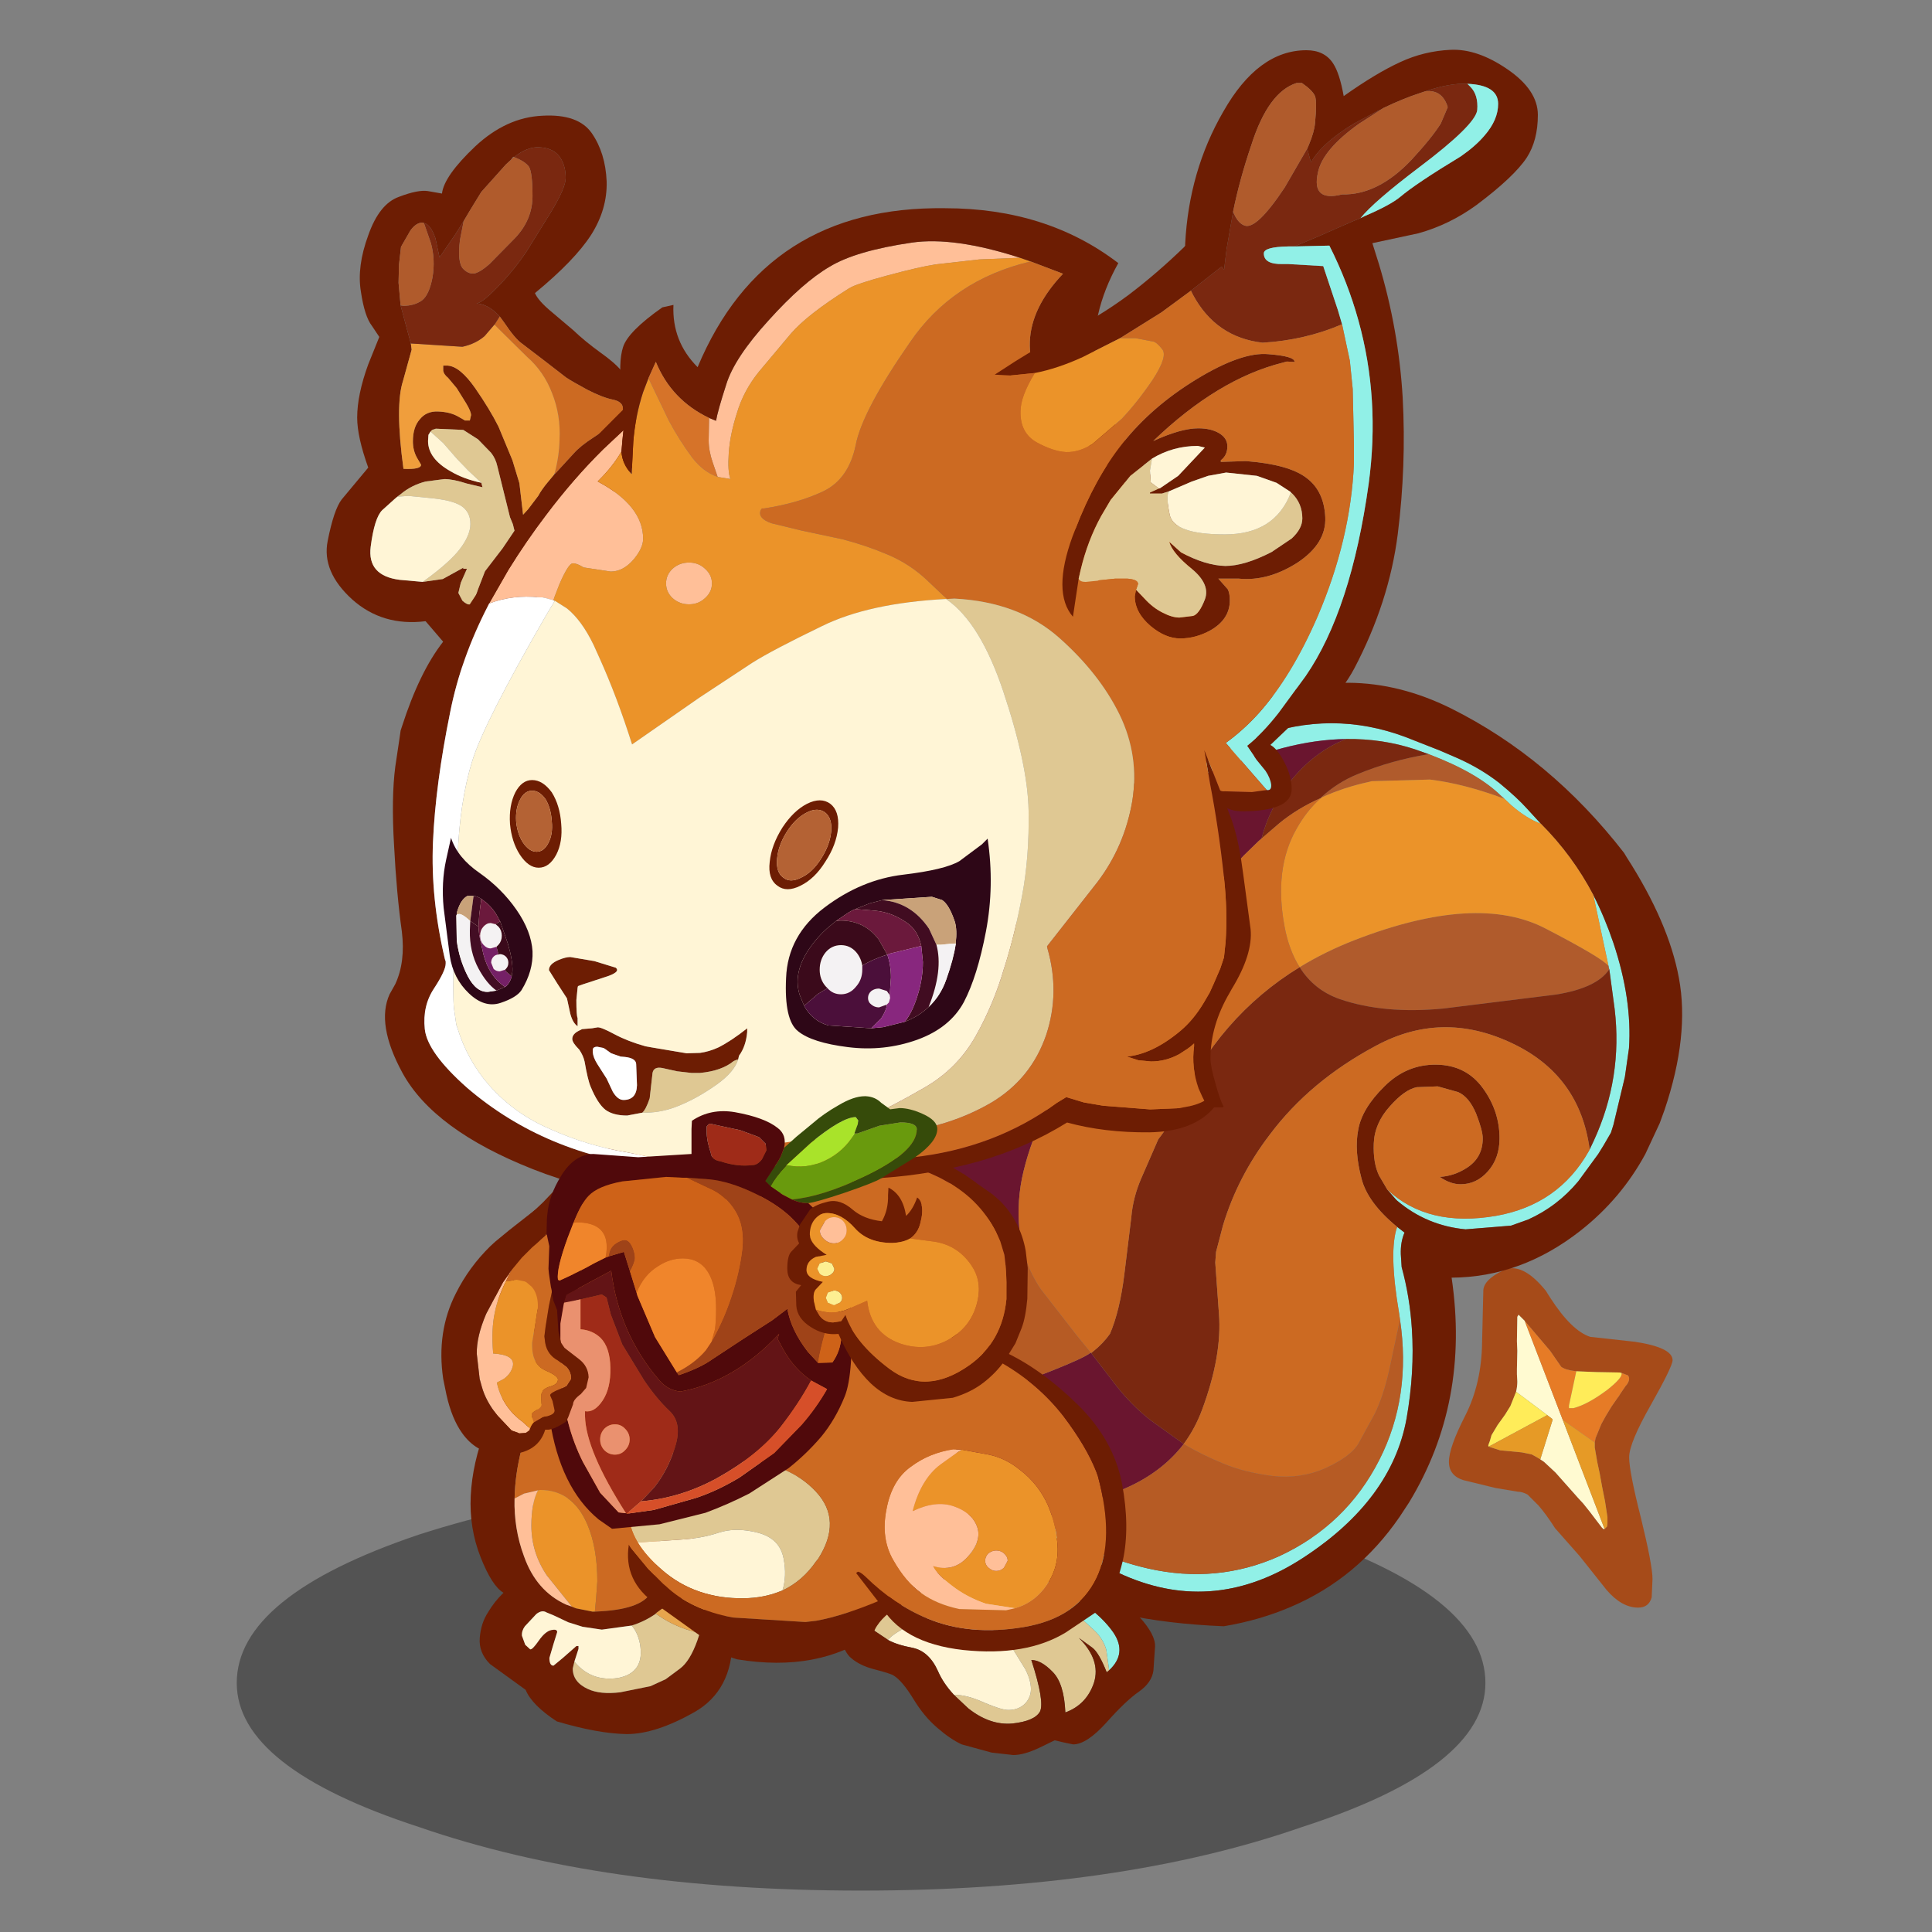 <svg xmlns:ffdec="https://www.free-decompiler.com/flash" xmlns:xlink="http://www.w3.org/1999/xlink" ffdec:objectType="frame" height="90" width="90" xmlns="http://www.w3.org/2000/svg"><rect width="100%" height="100%" fill="#808080" stroke="none"/><use ffdec:characterId="37" height="86.2" transform="translate(3.55 2.35)" width="79.95" xlink:href="#a"/><defs><g id="s" transform="translate(70.9 73.9)"><use ffdec:characterId="1" height="9.8" transform="matrix(1.807 0 0 3.404 -58.04 40.57)" width="55.5" xlink:href="#b"/><use ffdec:characterId="4" height="41.45" transform="translate(39.318 23.928) scale(.658)" width="27.3" xlink:href="#c"/><use ffdec:characterId="6" height="115.15" transform="translate(-8.862 -23.07) scale(.658)" width="101.7" xlink:href="#d"/><use ffdec:characterId="8" height="20.3" transform="translate(-17.179 11.77) scale(.658)" width="32.05" xlink:href="#e"/><use ffdec:characterId="10" height="68.3" transform="translate(-50.835 -68.622) scale(.658)" width="38.4" xlink:href="#f"/><use ffdec:characterId="12" height="24.6" transform="translate(-38.042 14.106) scale(.658)" width="21.1" xlink:href="#g"/><use ffdec:characterId="14" height="47.6" transform="translate(-39.279 30.038) scale(.658)" width="32" xlink:href="#h"/><use ffdec:characterId="16" height="24.6" transform="translate(-9.585 46.856) scale(.658)" width="38.45" xlink:href="#i"/><use ffdec:characterId="18" height="69.2" transform="translate(-30.727 10.082) scale(.658)" width="47.85" xlink:href="#j"/><use ffdec:characterId="20" height="40.6" transform="translate(-8.59 27.992) scale(.658)" width="33.45" xlink:href="#k"/><use ffdec:characterId="27" height="121" transform="translate(-46.128 -61.194) scale(.658)" width="105.7" xlink:href="#l"/><use ffdec:characterId="29" height="92.95" transform="translate(2.836 -73.916) scale(.658)" width="66.3" xlink:href="#m"/><use ffdec:characterId="31" height="52.8" transform="translate(-33.393 10.127) scale(.658)" width="48.05" xlink:href="#n"/><use ffdec:characterId="33" height="27.85" transform="translate(-13.823 16.353) scale(.658)" width="29.4" xlink:href="#o"/><use ffdec:characterId="35" height="29.95" transform="translate(-41.59 19.212) scale(.658)" width="17.95" xlink:href="#p"/></g><g id="u" fill-rule="evenodd"><path d="M-1.3-17.1q2.6 4.05 4.9 4.8l5.45.6q4.6.7 4.6 2.25Q13.65-8.7 11-4 8.35.65 8.35 2.4T9.8 9.85q1.4 5.75 1.4 7.4l-.1 2.25q-.35 1.25-1.65 1.25-2 0-3.85-2.15l-3.3-4.15-3-3.4q-1.05-1.65-2-2.75l-1.35-1.35q-.65-.35-1.2-.35l-2.7-.45-3.9-.95q-1.8-.55-1.8-2.25 0-1.75 2-5.65 2-3.95 2.05-9l.15-6.3q.1-1.3 2.4-2.4 2.3-1.15 5.25 2.5l.15.25.35.55m-3.1 2.85-.55-.55-.2-.2-.15.25-.05 3 .05 1.15-.05 2.25v.6l.05.9q0 .6-.15 1.25l-.7 1.75-.65 1.05-.9 1.25-.75 1.25-.2.7-.15.4-.05.2.05.1 1.4.45 2.65.25 1.2.25q.5.25 1.05.6l.15.1.3.2 1.4 1.3 2.8 3.15.6.65.8 1 .8 1.05.65.85.2.2h.15l.05-.05.25-.25.05-.35v-.8l-.3-1.95L5.05 6l-.3-1.65-.3-1.4-.3-1.75V.6l.1-.55.7-1.7.55-1 .7-1.15.8-1.15.05-.05.25-.4.65-.95.1-.1q.5-.7.15-1.15l-.8-.3-.25-.05L4.35-8 1.9-8.1Q.55-8.25.05-8.65L-1.3-10.6l-3.1-3.65" fill="#a64b19" transform="translate(13.65 20.7)"/><path d="M-5.45-5.6q.15-.65.15-1.25l-.05-.9v-.6l.05-2.25-.05-1.15.05-3 .15-.25.2.2.55.55L.25-2.15l5.1 13.3H5.2l-.2-.2-.65-.85-.8-1.05-.8-1-.6-.65-2.8-3.15-1.4-1.3-.3-.2-.15-.1 1.5-4.8v-.1l-.65-.5-3.8-2.85" fill="#fffad1" transform="translate(13.65 20.7)"/><path d="m-4.4-14.25 3.1 3.65L.05-8.65q.5.4 1.85.55L1-3.9v.3h.55Q3.3-4.05 5.7-5.85 7.65-7.4 7.4-7.9l.8.3q.35.45-.15 1.15l-.1.1-.65.95-.25.4-.05.05-.8 1.15-.7 1.15-.55 1-.7 1.7-.1.55-3.9-2.75-4.65-12.1" fill="#e67b26" transform="translate(13.65 20.7)"/><path d="m1.9-8.1 2.45.1 2.8.05.25.05q.25.5-1.7 2.05-2.4 1.8-4.15 2.25H1v-.3l.9-4.2M-8.8 1.1l-.05-.1.05-.2.15-.4.2-.7.75-1.25.9-1.25.65-1.05.7-1.75 3.8 2.85L-8.8 1.1" fill="#ffec59" transform="translate(13.65 20.7)"/><path d="M4.15.6v.6l.3 1.75.3 1.4.3 1.65.35 1.75.3 1.95v.8l-.05.35-.25.25-.05.05-5.1-13.3L4.15.6M-2.5 2.65q-.55-.35-1.05-.6l-1.2-.25-2.65-.25-1.4-.45 7.15-3.85.65.5v.1l-1.5 4.8" fill="#e69a26" transform="translate(13.65 20.7)"/></g><g id="v" fill-rule="evenodd"><path d="M9.85-50.7q-3.75.05-7.75 1.1-8 2.1-14.95 5.75 5.1-4.6 11.85-7.1 9.05-3.35 18.05 0l4.2 1.65 2.2.95q2.8 1.25 5.05 3 2.2 1.8 3.45 3.2l1.65 1.8Q31.85-41 30-42.6l-.85-.8-.4-.35q-2.9-2.85-8.85-5.1l-1.7-.6q-3.95-1.3-8.35-1.25m32 27.7L40-31.65q1.4 2.75 2.45 5.85 2.3 6.9 1.9 12.85l-.5 3.5-1.4 5.85-.3.95-.9 1.55-.65 1.05-2.45 3.35q-2.55 3.05-6.1 4.65l-2.1.75-5.55.45q-4.75-.45-8.35-3.5l-.2-.2-1-1.15q4.95 4.65 13.3 3.2 7.6-1.35 11.3-7.9l.1-.2.5-1.05q3.55-7.7 2.55-16.1l-.65-4.85-.05-.1-.05-.3M16.05 8.85l.9.7q-.5 1.15-.45 2.65l.1 1.55q1 3.65 1.25 7.55.35 5.25-.65 10.95-1.8 9.9-12.55 16.95-10.75 7.05-21.9 2.2-6.15-2.65-11.1-6.65l1-.25q5.8 4.4 13 6.05 8.4 1.9 16-1.5 8.2-3.8 12.25-11.8 3.9-7.7 2.5-17.1l-.1-.7q-1.3-7.6-.25-10.6" fill="#91f0e7" transform="translate(50.85 57.55)"/><path d="M-12.85-43.85Q-5.9-47.5 2.1-49.6q4-1.05 7.75-1.1-3.9 1.5-6.9 5.25-2.5 3.2-3.45 6.9l-.35.3-1.8 1.75-3.9 4.15-5.1 6.1-4.45 5.55-2.7 3.4-4.45 6.1q-2.35 3.25-3.95 6.65-1.75 3.7-2.55 7.5-.7 3.6-.2 7.1l.55 2.4-1.25.6q-2.3 1.15-3.55 1.35l-6.5 1.45-4.6 1-.1-.5-.6-3.9-.05-.25-.25-1.1-.4-2.15q-.7-12.45 1.45-15.8 2.15-3.5 7.05-9.1l10.55-12.35q6.25-7.4 11.35-12.2l.7-.65 1.6-1.65 1.15-1.05m-15.5 88.6q-4.05-3.25-7.3-7.35l-3.65-5.25.4-.15q7.85-3.7 12.7-5.55 4.05-1.6 4.85-2.25l.05.05 2.65 3.45q2.1 2.8 4.6 4.75l4.05 2.9q-2.65 3.45-7.1 5.4-5.25 2.3-10.25 3.75l-1 .25" fill="#6a152f" transform="translate(50.85 57.55)"/><path d="m33.6-40.35-1.65-1.8q-1.25-1.4-3.45-3.2-2.25-1.75-5.05-3l-2.2-.95-4.2-1.65q-9-3.35-18.05 0-6.75 2.5-11.85 7.1L-14-42.8l-1.6 1.65-.7.65q-5.1 4.8-11.35 12.2L-38.2-15.95q-4.9 5.6-7.05 9.1-2.15 3.35-1.45 15.8l.4 2.15.25 1.1.05.25.6 3.9.1.5q.95 4.45 2.6 8.5 1.4 3.55 3.4 6.8l3.65 5.25q3.25 4.1 7.3 7.35 4.95 4 11.1 6.65 11.15 4.85 21.9-2.2Q15.4 42.15 17.2 32.25q1-5.7.65-10.95-.25-3.9-1.25-7.55l-.1-1.55q-.05-1.5.45-2.65l-.9-.7q-3.6-2.95-4.35-5.9-.9-3.4-.4-5.95.45-2.6 3.2-5.3 2.7-2.7 6.35-2.65 3.6.05 5.65 2.85 2.05 2.8 2.05 6.15 0 2.4-1.4 4t-3.35 1.6q-1.25 0-2.55-.9 1.75-.1 3.3-1.1Q26.5.4 26.5-1.95q0-.95-.8-3Q24.85-7 23.5-7.6L21-8.3l-2.55.1q-1.5.3-3.3 2.35-1.85 2.05-1.95 4.5-.1 2.4.65 3.95l1 1.7 1 1.15.2.2q3.6 3.05 8.35 3.5l5.55-.45 2.1-.75q3.55-1.6 6.1-4.65L40.6-.05l.65-1.05.9-1.55.3-.95 1.4-5.85.5-3.5q.4-5.95-1.9-12.85-1.05-3.1-2.45-5.85-2.55-4.85-6.4-8.7m10.15 3.55.3.5q5.15 8 6.4 14.8 1.3 7-1.75 16.05l-.6 1.65-1.75 3.75Q43.4 5.4 38.45 9.3 31.2 15 22.7 15.05q2.25 15.2-5.2 27.45l-1.15 1.75q-5.15 7.5-13.2 10.95-3.8 1.65-8.25 2.4-13.85-.55-22.4-4.95Q-39 47.05-43.35 35l-.3-.85-2.6-7.6-2.5-8.95Q-54-4.25-46.2-11.4q11.35-10.55 21.25-23.85Q-15.1-48.6-2.45-54.6q12.6-6 25.05.15Q34.75-48.4 43.75-36.8" fill="#6d1d03" transform="translate(50.85 57.55)"/><path d="M19.9-48.85q5.95 2.25 8.85 5.1l.4.35q-4.95-1.85-9.1-2.35l-7.1.2-.4.1q-3 .65-5.75 1.9v-.05q1.95-1.8 4.4-2.8 4.1-1.7 8.7-2.45m-15.75 26q3.1-1.9 6.7-3.3 14.95-5.8 23.35-1.4Q41.05-24 41.85-23l.05.3.05.1q-1.5 2.3-6.55 3.1l-13.7 1.7q-7.25.7-12.65-1.15-3.15-1.1-4.9-3.9" fill="#b05b2c" transform="translate(50.85 57.55)"/><path d="m29.15-43.4.85.8q1.85 1.6 3.6 2.25 3.85 3.85 6.4 8.7L41.85-23q-.8-1-7.65-4.55-8.4-4.4-23.35 1.4-3.6 1.4-6.7 3.3-1.3-2.05-1.85-5-1.3-7 1.45-11.85 1.25-2.25 3-3.8l.05-.05q2.75-1.25 5.75-1.9l.4-.1 7.1-.2q4.15.5 9.1 2.35" fill="#eb9329" transform="translate(50.85 57.55)"/><path d="M9.85-50.7q4.4-.05 8.35 1.25l1.7.6q-4.6.75-8.7 2.45-2.45 1-4.4 2.8l-.05.1q-2.85 1.25-5.1 3.1L-.5-38.55q.95-3.7 3.45-6.9 3-3.75 6.9-5.25M39.55-.6q-1.2-9.1-9.55-13-8.5-4-16.55.35Q5.4-8.95.5-2.4-3.4 2.7-5.2 8.65l-.85 3.25-.1 1.3.45 6.25q.4 5.1-2.05 11.7-.85 2.3-2.25 4.2l-4.05-2.9q-2.5-1.95-4.6-4.75l-2.65-3.45.25-.2q1.2-.95 2.05-2.15 1.2-2.8 1.75-7.25l.85-6.95q.2-2.45 1.25-4.85l2.05-4.7q1.35-1.7 2.25-3.7 5.1-11.25 15-17.3 1.75 2.8 4.9 3.9 5.4 1.85 12.65 1.15l13.7-1.7q5.05-.8 6.55-3.1l.65 4.85q1 8.4-2.55 16.1l-.5 1.05" fill="#7a2810" transform="translate(50.85 57.55)"/><path d="m-29.4 12.45-.55-2.4q-.5-3.5.2-7.1.8-3.8 2.55-7.5 1.6-3.4 3.95-6.65l4.45-6.1 2.7-3.4 4.45-5.55 5.1-6.1 3.9-4.15 1.8-1.75.35-.3 2.15-1.85q2.25-1.85 5.1-3.1-1.75 1.55-3 3.8Q1-34.85 2.3-27.85q.55 2.95 1.85 5-9.9 6.05-15 17.3-.9 2-2.25 3.7l-2.05 4.7q-1.05 2.4-1.25 4.85l-.85 6.95Q-17.8 19.1-19 21.9q-.85 1.2-2.05 2.15l-.25.2-.05-.05-1.75-2.15-4.35-5.6q-1.25-1.85-1.95-4M14.85 4.3l-1-1.7q-.75-1.55-.65-3.95.1-2.45 1.95-4.5 1.8-2.05 3.3-2.35L21-8.3l2.5.7q1.35.6 2.2 2.65.8 2.05.8 3 0 2.35-1.95 3.6-1.55 1-3.3 1.1 1.3.9 2.55.9 1.95 0 3.35-1.6 1.4-1.6 1.4-4 0-3.35-2.05-6.15-2.05-2.8-5.65-2.85Q17.2-11 14.5-8.3 11.75-5.6 11.3-3q-.5 2.55.4 5.95.75 2.95 4.35 5.9-1.05 3 .25 10.6l.1.7-1.3 6.1q-.7 3.15-1.75 5.35l-2.05 3.75q-.95 1.55-4 2.95-3.05 1.35-6.5.95-3.45-.45-5.95-1.5-2.55-1.05-4.6-2.25l-.25-.15q1.4-1.9 2.25-4.2 2.45-6.6 2.05-11.7l-.45-6.25.1-1.3.85-3.25Q-3.4 2.7.5-2.4q4.9-6.55 12.95-10.85Q21.5-17.6 30-13.6q8.35 3.9 9.55 13l-.1.2q-3.7 6.55-11.3 7.9-8.35 1.45-13.3-3.2" fill="#cc6a22" transform="translate(50.85 57.55)"/><path d="m-45.3 16.85 4.6-1 6.5-1.45q1.25-.2 3.55-1.35l1.25-.6q.7 2.15 1.95 4l4.35 5.6 1.75 2.15q-.8.65-4.85 2.25-4.85 1.85-12.7 5.55l-.4.15q-2-3.25-3.4-6.8-1.65-4.05-2.6-8.5m35.3 18.5.25.15q2.05 1.2 4.6 2.25 2.5 1.05 5.95 1.5 3.45.4 6.5-.95 3.05-1.4 4-2.95l2.05-3.75q1.05-2.2 1.75-5.35l1.3-6.1q1.4 9.4-2.5 17.1-4.05 8-12.25 11.8-7.6 3.4-16 1.5-7.2-1.65-13-6.05 5-1.45 10.25-3.75 4.45-1.95 7.1-5.4" fill="#b65b24" transform="translate(50.85 57.55)"/></g><g id="w" fill-rule="evenodd"><path d="M14.7 6.7q-.1-.1.1-1.7.15-1.65-2.75-4.35L10.4-.85 9.2-1.9l-.4-.2-.9-.5-.4-.2Q2.1-5.35-11.8-9.1q5.1-1.85 9.4-.45l1 .4.15.05 2.5 1.15Q5.8-5.9 9-4.1l1.2.7.25.15.05.05h.05l1.5 1.05.8.75 1.9 2.15q1.75 2.1 1.1 3.8L14.7 6.7" fill="#6d1d03" transform="translate(16 10.15)"/><path d="m14.7 6.7-.1.5q-.9 3.4-4.9 2.9-6.1.3-11.25-1.45-4.8-1.6-8-5.35l-.15.6q-3.25-1.55-5.1-4.75-3.35-5.9 2.7-8.15l.3-.1Q2.1-5.35 7.5-2.8l.4.2.9.5.4.2 1.2 1.05 1.65 1.5q2.9 2.7 2.75 4.35-.2 1.6-.1 1.7" fill="#cc6a22" transform="translate(16 10.15)"/></g><g id="x" fill-rule="evenodd"><path d="M15-26.15q.1 3.4-1.9 6.55-2 3.1-6.85 7.1.4.95 2.1 2.35l2.6 2.2q1.35 1.3 3.35 2.75 2.3 1.65 2.85 2.7Q18.5.05 19.2 7.35l-2.5 3.35L9.95 20q-3 4.3-7.25 9.15l-4.45 5-2.95-3.8-2.4-2.8q-5.25.65-8.95-2.65-3.75-3.4-3-7.15.75-3.8 1.7-5.05l3.25-3.9q-1.35-3.75-1.35-6.1 0-2.8 1.35-6.5l1.35-3.35-.9-1.35q-.9-1.15-1.35-4.2-.5-3.05.9-6.85 1.35-3.85 3.75-4.7 2.35-.9 3.55-.7l1.7.3q.25-2.15 4.05-5.75 3.8-3.55 8.2-3.75 4.4-.25 6.05 2.15 1.65 2.4 1.8 5.85M8.75 9.5 11 7.05q.8-.9 2.35-1.9Q14.9 4.1 15.15 4l.85-.65q1-.9 1-1.7 0-.9-1.25-1.15-1.25-.25-3.1-1.2-1.85-1-2.6-1.5L7.4-4.25l-2.75-2.1Q3.8-6.95 2.5-8.9l-.55-.75-.1-.1q-1.1-1.2-2.4-1.45l-.35-.05q.6.05 2.55-1.95 2-2.05 3.55-4.35l2.95-4.75Q10-25.35 10-26.55q0-1.35-.55-2.3Q8.7-30.2 6.8-30.3q-1.45-.1-3.1 1.2l-.1-.05-.3.4-.6.55-3 3.35-1.35 2.2-.8 1.35-1 1.6-1.65 2.4-.3.45-.5-2.35q-.6-1.7-1.4-1.85l-.2-.05q-.75 0-1.45.95l-1.15 2-.25 2.2-.05 2.2.25 2.75.6 2.25.65 2.4.1.75-1.05 3.8q-1 3.05.05 10.75 2.15.1 2.15-.5l-.5-.85q-.5-.9-.5-2 0-1.75.85-2.7.8-1 2.2-.95 1.4.05 2.35.55.9.5.95.55h.6l.15-.65q0-.45-.6-1.45L-3.3-.9l-1.05-1.25q-.55-.45-.6-.9v-.6h.55q1.5.1 3.35 2.75Q.75 1.7 1.8 3.8l1.7 4.1.85 2.8.45 3.85.6-.65 1.25-1.65q.4-.75 1.15-1.65l.75-.9.2-.2m-19.3 2.85-.35.3-1.5 1.35q-.95.95-1.4 4.45-.45 3.55 3.55 4.05l2.8.25L-5 22.4l2.45-1.35h.05v.1h.45l-.75 1.7-.3 1.25.5.95q.55.5.9.45l.4-.1.6-1.75.85-2.2 2.15-2.8 1.45-2.15-.2-.8-.35-.85L1.65 8.6Q1.45 7.7.9 7L-.7 5.35-2.5 4.2l-3.35-.15-.45.15-.2.2-.25.4-.05.75q0 2.15 2.75 3.7 1.6.95 3.75 1.4l.15.55-1.9-.45q-1.7-.55-2.75-.55l-2.3.3q-1.75.45-3.05 1.55l-.4.3" fill="#6d1d03" transform="translate(19.2 34.15)"/><path d="m1.95-9.65.55.75q1.3 1.95 2.15 2.55l2.75 2.1 2.65 2.05q.75.5 2.6 1.5 1.85.95 3.1 1.2T17 1.65q0 .8-1 1.7l-.85.65q-.25.1-1.8 1.15-1.55 1-2.35 1.9L8.75 9.5h-.1q.55-2.05.6-4.1.15-3-.9-5.65-1-2.65-3.05-4.45L1.8-8.15l-.5-.5.05-.05.6-.95" fill="#cc6a22" transform="translate(19.2 34.15)"/><path d="m1.3-8.65.5.5L5.3-4.7Q7.35-2.9 8.35-.25q1.05 2.65.9 5.65-.05 2.05-.6 4.1l-.1.2-.75.9q-.75.9-1.15 1.65L5.4 13.9l-.6.65-.45-3.85-.85-2.8-1.7-4.1Q.75 1.7-1.05-.9-2.9-3.55-4.4-3.65h-.55v.6q.05.45.6.9L-3.3-.9-2.15.95q.6 1 .6 1.45l-.15.65h-.6q-.05-.05-.95-.55-.95-.5-2.35-.55-1.4-.05-2.2.95-.85.95-.85 2.7 0 1.1.5 2l.5.85q0 .6-2.15.5-1.05-7.7-.05-10.75l1.05-3.8-.1-.75 6.3.4Q-1-6.3.1-7.25l1.2-1.4" fill="#f09e3c" transform="translate(19.2 34.15)"/><path d="M-7.45 22.75q2.8-2 4.2-3.6 1.4-1.65 1.6-3.1.15-1.5-.8-2.35-.95-.85-3.75-1.15l-3-.3-1.35.1.4-.3q1.3-1.1 3.05-1.55l2.3-.3q1.05 0 2.75.55l1.9.45-.15-.55-1.6-1.5-1.35-1.4-1.7-1.95-1.55-1.4.2-.2.45-.15 3.35.15 1.8 1.15L.9 7q.55.7.75 1.6l1.55 6.25.35.85.2.8-1.45 2.15-2.15 2.8-.85 2.2-.6 1.75-.4.1q-.35.05-.9-.45l-.5-.95.3-1.25.75-1.7h-.45V21l-.05.05L-5 22.4l-2.45.35" fill="#dfc893" transform="translate(19.2 34.15)"/><path d="m-7.45 22.75-2.8-.25q-4-.5-3.55-4.05.45-3.5 1.4-4.45l1.5-1.35.35-.3 1.35-.1 3 .3q2.8.3 3.75 1.15.95.85.8 2.35-.2 1.45-1.6 3.1-1.4 1.6-4.2 3.6m7.15-12.1q-2.15-.45-3.75-1.4Q-6.8 7.7-6.8 5.55l.05-.75.25-.4 1.55 1.4 1.7 1.95 1.35 1.4 1.6 1.5" fill="#fff5d6" transform="translate(19.2 34.15)"/><path d="m1.95-9.65-.6.95-.05.05-1.2 1.4q-1.1.95-2.7 1.3l-6.3-.4-.65-2.4-.6-2.25.35.05q1.3 0 2.25-.65.9-.7 1.3-2.85.35-2.15-.2-4.15l-.85-2.45q.8.15 1.4 1.85l.5 2.35.3-.45 1.65-2.4 1-1.6-.45 2.3q-.35 2.8.4 3.55t1.55.5q.7-.25 1.65-1.1l3.1-3.15q2.15-2.25 2.15-5.15 0-2.9-.45-3.6-.5-.65-1.8-1.15 1.65-1.3 3.1-1.2 1.9.1 2.65 1.45.55.95.55 2.3 0 1.2-1.85 4.25L5.2-17.55q-1.55 2.3-3.55 4.35-1.95 2-2.55 1.95l.35.05q1.3.25 2.4 1.45l.1.1" fill="#7a2810" transform="translate(19.2 34.15)"/><path d="m-10.15-11-.25-2.75.05-2.2.25-2.2 1.15-2q.7-.95 1.45-.95l.2.05.85 2.45q.55 2 .2 4.15-.4 2.15-1.3 2.85-.95.65-2.25.65l-.35-.05m7.7-10.3.8-1.35 1.35-2.2 3-3.35.6-.55.35-.35h.05q1.3.5 1.8 1.15.45.7.45 3.6 0 2.9-2.15 5.15L.7-16.05q-.95.85-1.65 1.1-.8.25-1.55-.5T-2.9-19l.45-2.3" fill="#b05b2c" transform="translate(19.2 34.15)"/></g><g id="y" fill-rule="evenodd"><path d="M-7.5 8.5Q-8.95 7-10.1 4.85q-1.15-2.2.6-4.4.6-1.2 4.3-4.3l1.65-1.55 3.8-4 .3-.55q.6-.85 2.3-1.5 2.2-.85 4.3-.85 1.6 0 2.55.95.85.85.85 2.15l-.4 1.6-.55 1.55-.9 1.6q-2.45 4.4-2.8 5.7Q5.45 3 2.85 4.5.25 6-.05 7.95L-.9 12.3l-.1-.15-4.3-1.95.75-1.95q.85-1.75 1.4-1.9l.75-.65Q5.55-1.4 6.5-4q.95-2.8-.35-3.75Q3-6.8.4-4.55L-2.9-1.7l-.85.75-1.95 2.6q-2.05 3.1-2.05 5.1l.25 1.75" fill="#6d1d03" transform="translate(10.55 12.3)"/><path d="m-7.5 8.5-.25-1.75q0-2 2.05-5.1l1.95-2.6.85-.75L.4-4.55Q3-6.8 6.15-7.75q1.3.95.35 3.75-.95 2.6-8.9 9.7l-.75.65q-.55.15-1.4 1.9l-.75 1.95-2.2-1.7" fill="#cc6a22" transform="translate(10.55 12.3)"/></g><g id="z" fill-rule="evenodd"><path d="m-6.95-22.8.05-.05q1.6-.85 3.15-.95h.95q5.9.35 8.5 2.85 3.4 3.3 5.6 14 .25 1.3.05 5.1-.2 3.25.55 4.95l2.4 4.65Q16 11 16 12.25q0 6.25-4.7 8.9-4.7 2.65-8.2 2.65-3.5-.05-8.55-1.55-3.05-2-3.8-3.85l-4.35-3.15q-1.4-1.4-1.25-3.2.15-1.8 1-3.1.8-1.35 1.9-2.4-1.4-.8-2.8-4.35t-1.2-7.5q.2-4 1.85-8.25 1.65-4.25 7.15-9.25M-3.6 8.25l.5.2 2 .4h.3q5.7-.2 6.85-2.35Q7.3.95 7.1-5q-.2-6.05-3.6-10.05Q.05-19.1-3.9-18.6q-3.95.45-5.85 7.6-.8 3.15-.85 6.05-.1 3.7 1.15 7.05Q-7.95 6.35-4.3 8l.7.25m7.3 2.3-3.65.5-2.35-.35-1.75-.55-1.8-.85-.85-.35q-.55-.35-1.25.2l-1.4 1.5q-.4.55-.35 1.15l.4 1.1.6.55q.25.1 1.05-1.05.8-1.15 1.55-1.3.7-.15.7.25l-.45 1.45-.5 1.7q0 .95.5.95l1.15-.95 1.65-1.45h.25v.35l-.5 1.55-.2.85q0 1.65 1.85 2.5 1.5.7 3.95.4l3.7-.75 1.85-.85 1.75-1.3q1.2-.9 2.1-3.4l.3-.9q.6-1.85.6-2.7 0-.7-.45-1.2-.45-.55-1.2-.55-1.7 0-4.3 2v.05q-1.35.95-2.95 1.45" fill="#6d1d03" transform="translate(16 23.8)"/><path d="M-3.3 14.95q2.05 2.5 5.35 2 3.3-.65 2.65-4.2-.25-1.3-1-2.2 1.6-.5 2.95-1.45 1.7 1.25 3.8 1.95l1.55.45-.3.9q-.9 2.5-2.1 3.4l-1.75 1.3-1.85.85-3.7.75q-2.45.3-3.95-.4-1.85-.85-1.85-2.5l.2-.85" fill="#dfc893" transform="translate(16 23.8)"/><path d="m-3.3 14.95.5-1.55v-.35h-.25L-4.7 14.5l-1.15.95q-.5 0-.5-.95l.5-1.7.45-1.45q0-.4-.7-.25-.75.15-1.55 1.3-.8 1.15-1.05 1.05l-.6-.55-.4-1.1q-.05-.6.35-1.15l1.4-1.5q.7-.55 1.25-.2l.85.35 1.8.85 1.75.55 2.35.35 3.65-.5q.75.9 1 2.2.65 3.55-2.65 4.2-3.3.5-5.35-2" fill="#fff5d6" transform="translate(16 23.8)"/><path d="M6.65 9.1v-.05q2.6-2 4.3-2 .75 0 1.2.55.45.5.45 1.2 0 .85-.6 2.7l-1.55-.45q-2.1-.7-3.8-1.95" fill="#e7a54d" transform="translate(16 23.8)"/><path d="m-.8 8.85.15-1.6.15-2.1q0-4.05-1.2-6.9Q-3.5-6-7.5-6l-.25.05-1.7.4-1.15.6q.05-2.9.85-6.05 1.9-7.15 5.85-7.6 3.95-.5 7.4 3.55 3.4 4 3.6 10.05Q7.3.95 6.05 6.5 4.9 8.65-.8 8.85" fill="#cc6a22" transform="translate(16 23.8)"/><path d="m-3.6 8.25-3.05-3.8q-1.9-2.8-1.9-6.1 0-2.75.8-4.3L-7.5-6q4 0 5.8 4.25Q-.5 1.1-.5 5.15l-.15 2.1-.15 1.6h-.3l-2-.4-.5-.2" fill="#eb9329" transform="translate(16 23.8)"/><path d="M-7.75-5.95q-.8 1.55-.8 4.3 0 3.3 1.9 6.1l3.05 3.8-.7-.25q-3.65-1.65-5.15-5.9-1.25-3.35-1.15-7.05l1.15-.6 1.7-.4" fill="#ffbf98" transform="translate(16 23.8)"/></g><g id="A" fill-rule="evenodd"><path d="M-15.15-3.7q.9-3.3 4.15-4.25 4.65-1.4 9.6-2 3.85-.6 7.55 1.1v.5q0 1.25.7 1.9L8.9-5.2l1.65 1.1 1.2 1.1Q12.9-1.95 13.3-.55l.35 2.5-.3.25q-.95-2.4-1.75-3L9.95-2q2.7 2.7 1.85 5.45-.9 2.7-3.5 3.65-.15-3.55-1.55-4.95Q5.35.7 4.15.7 5.8 5.8 5.2 7q-.65 1.15-3.35 1.45-2.75.25-5.4-1.85L-5.25 5l.05-.05q1.5 0 3.6.95 2.1.9 2.95.9 1.3 0 2.1-.85.65-.75.65-1.7 0-1.1-.7-2.45L1.95-.55l-2.2-2.2Q-2.25-5-4.95-5l-2.6.2-2.7 1.05q-2.5 1.2-3.1 2l-.2-.15-1.5-1-.1-.8" fill="#dfc893" transform="translate(19.2 12.3)"/><path d="M-5.3 4.95q-1.3-1.4-1.95-2.9Q-8.35-.4-10.4-.8q-1.85-.35-2.95-.95.6-.8 3.1-2l2.7-1.05 2.6-.2q2.7 0 4.7 2.25l2.2 2.2L3.4 1.8q.7 1.35.7 2.45 0 .95-.65 1.7-.8.85-2.1.85-.85 0-2.95-.9-2.1-.95-3.6-.95h-.1" fill="#fff5d6" transform="translate(19.2 12.3)"/><path d="m6.15-8.85 1.75.9q4.5 2.7 6.3 5.35 1.65 2.5-.55 4.55l-.35-2.5q-.4-1.4-1.55-2.45l-1.2-1.1L8.9-5.2 6.85-6.45q-.7-.65-.7-1.9v-.5" fill="#91f0e7" transform="translate(19.2 12.3)"/><path d="M7.35-11.9q4.4.7 6.25 2.95l3.75 4.4q1.95 2.15 1.9 3.6L19.05 2q-.2 1.45-1.75 2.55-1.6 1.1-4 3.8Q10.9 11 9.25 11l-1.2-.25L7 10.5l-1.85.9q-1.9.9-3.2.9L-.7 12l-3.65-1q-1.4-.65-2.95-2-1.65-1.4-2.95-3.55-1.35-2.2-2.4-2.85-.35-.25-2.5-.8-1.65-.45-2.65-1.3-.85-.65-1.4-2.65.2-2.65 3.45-6.05 1.05-1.15 3.1-2.3 2.1-1.2 3.2-1.2l4.65-.3 3.8-.3 8.35.4m-1.2 3.05q-3.7-1.7-7.55-1.1-4.95.6-9.6 2-3.25.95-4.15 4.25h-.1l.2.8 1.5 1 .2.15q1.1.6 2.95.95 2.05.4 3.15 2.85.65 1.5 1.95 2.9l.05.05 1.7 1.6q2.65 2.1 5.4 1.85Q4.55 8.15 5.2 7 5.8 5.8 4.15.7q1.2 0 2.6 1.45 1.4 1.4 1.55 4.95 2.6-.95 3.5-3.65Q12.65.7 9.95-2L11.6-.8q.8.6 1.75 3l.3-.25q2.2-2.05.55-4.55-1.8-2.65-6.3-5.35l-1.75-.9v-.1.1" fill="#6d1d03" transform="translate(19.2 12.3)"/></g><g id="B" fill-rule="evenodd"><path d="M-16.45 19.95q-1.2-2-1.1-4 .15-3.7 2.1-7.75 5.3 1.55 11.35 1.75 6.05.2 9.4 3.8 3.25 3.5.25 8.2l-.25.3q-1.65 2.4-4.1 3.55.55-1.75.15-3.85-.45-2.5-3.15-3.2-2.7-.7-4.8 0-2.1.7-4.75.85l-5.1.35" fill="#dfc893" transform="translate(23.9 34.6)"/><path d="m-16.45 19.95 5.1-.35q2.65-.15 4.75-.85t4.8 0q2.7.7 3.15 3.2.4 2.1-.15 3.85l-.4.15q-1.9.75-4.25.8-6 .1-10.1-3.5-1.9-1.65-2.9-3.3" fill="#fff5d6" transform="translate(23.9 34.6)"/><path d="m-17.55 20.2.25.4.2.25 1.9 2.3 1.85 1.85.3.25q3.05 2.9 8.2 3.85l8.85.55 1.3-.15q3.35-.6 7.95-2.55 5-2.15 10.2-5.35l-3.1 3.1-4.15 2.6q-2.35 1.15-3.45 2.8-.35.5-.4.95-6.75 4.8-16.7 3.15-1.6-.45-2.9-1.45l-.8-.65-.9-.85-5.3-3.8q-4-2.8-3.3-7.25" fill="#6d1d03" transform="translate(23.9 34.6)"/><path d="M-17.55 20.2-18.8 18l-1.65-4.15Q-23.85 3.4-23.9-7.7q-.05-12.25 8.25-21.05 8.65-9.15 20.05-4 2 .95 5.15 3.25 3.1 2.3 4.45 4.45l1.35 2.35q-.6-.9-1.65-.75.6 3.5-.05 5.4-.65 1.85-.7 3.35-.05.9.25 1.7.45 1.3 1.25 2.4 1.7 2.25 4.15 3.6l4.5 18.4q1.5 6.45.35 10.2-5.2 3.2-10.2 5.35-4.6 1.95-7.95 2.55l-1.3.15-8.85-.55q-5.15-.95-8.2-3.85l-.3-.25-1.85-1.85-1.9-2.3-.2-.25-.25-.4M1.2 25.8q2.45-1.15 4.1-3.55l.25-.3q3-4.7-.25-8.2-3.35-3.6-9.4-3.8-6.05-.2-11.35-1.75-1.95 4.05-2.1 7.75-.1 2 1.1 4 1 1.65 2.9 3.3 4.1 3.6 10.1 3.5 2.35-.05 4.25-.8l.4-.15" fill="#cc6a22" transform="translate(23.9 34.6)"/></g><g id="C" fill-rule="evenodd"><path d="m-3.35-4.3 3.3.6q2.1.45 3.85 1.9Q6-.1 7.15 2.45q1.1 2.55 1.2 5.3.05 2.75-1.7 4.95-1.4 1.75-3.5 2.35L-.4 14.5q-2.35-.8-4.15-2.2-1.85-1.4-2.3-2.4 2.5.8 4.25-1.15 1.75-2 1.1-3.7-.65-1.7-2.85-2.45-2.2-.75-5 .6 1-3.9 3.4-5.7l2.1-1.5.5-.3M-.1 10.1q.45.4.95.4.55 0 .95-.4l.45-.85q0-.5-.45-.9Q1.4 8 .85 8q-.5 0-.95.35-.4.4-.4.9t.4.85" fill="#eb9329" transform="translate(16.7 20.3)"/><path d="m-3.35-4.3-.5.3-2.1 1.5q-2.4 1.8-3.4 5.7 2.8-1.35 5-.6 2.2.75 2.85 2.45.65 1.7-1.1 3.7-1.75 1.95-4.25 1.15.45 1 2.3 2.4 1.8 1.4 4.15 2.2l3.55.55-1.1.25-5.7-.15q-2.8-.6-4.65-1.95-1.9-1.35-3.4-4-1.55-2.65-.85-6.2.65-3.55 2.95-5.2 2.25-1.7 5.2-2.15l1.05.05M-.1 10.1q-.4-.35-.4-.85t.4-.9Q.35 8 .85 8q.55 0 .95.35.45.4.45.9l-.45.85q-.4.4-.95.4-.5 0-.95-.4" fill="#ffbf98" transform="translate(16.7 20.3)"/><path d="M-10.05-20.3q7.7 3.2 11.3 5.25 4.65 2.6 7.8 6.65 2.8 3.7 4 6.75l.2.55q2.1 7.75-.15 12.45-2.35 4.9-8.9 6-6.6 1.1-11.75-1.05-4.1-1.7-7.55-5.1-.7-.65-.95-.6l-.35-1.95-.3-2.85Q-16.7-.8-15-9q1.35-6.55 4.95-11.3m13.2 35.35q2.1-.6 3.5-2.35 1.75-2.2 1.7-4.95-.1-2.75-1.2-5.3Q6-.1 3.8-1.8 2.05-3.25-.05-3.7l-3.3-.6-1.05-.05q-2.95.45-5.2 2.15-2.3 1.65-2.95 5.2-.7 3.55.85 6.2 1.5 2.65 3.4 4 1.85 1.35 4.65 1.95l5.7.15 1.1-.25" fill="#cc6a22" transform="translate(16.7 20.3)"/><path d="M-16.05 10.6q.25-.05.95.6 3.45 3.4 7.55 5.1 5.15 2.15 11.75 1.05 6.55-1.1 8.9-6 2.25-4.7.15-12.45l-.2-.55q-1.2-3.05-4-6.75-3.15-4.05-7.8-6.65-3.6-2.05-11.3-5.25 8.3 2.35 11.9 4.05 4.5 2.1 8.9 6.4 4.4 4.3 5.45 9.65 1 5.35.1 9.45-.75 3.15-1.95 5.05l-.2.35-.7.6L9.35 18q-4.85 2.95-12.5 2.15-7.65-.85-10.2-5.65l-2.9-3.75.2-.15" fill="#6d1d03" transform="translate(16.7 20.3)"/></g><g id="l" transform="translate(52.85 60.7)"><use ffdec:characterId="21" height="121" transform="translate(-52.85 -60.7)" width="105.7" xlink:href="#q"/><use ffdec:characterId="22" height="32.75" transform="translate(-45.8 9.1)" width="66.9" xlink:href="#r"/></g><g id="q" fill-rule="evenodd"><path d="m77.5 6.05-4.95.2-5.3.6q-2 .3-5.9 1.35-3.9 1.05-4.65 1.55l-.1.05q-5.1 3.2-7.1 5.55L45.6 20q-1.85 2.3-2.65 5-.85 2.65-1 4.9-.15 2.2.2 3.15l-1.55-.25-.6-1.75q-.5-1.45-.5-2.7l.05-2.75.85.35q.2-1.2 1.25-4.45 1-3.25 5.2-7.85 4.15-4.6 7.4-6.5Q57.45 5.2 64.3 4.2q5.15-.75 13.2 1.85M28.85 29.7q-1.05 1.85-2.9 3.65 5.55 2.95 5.55 7 0 1.1-1.1 2.45-1.3 1.55-2.85 1.55l-3.3-.5q-.9-.55-1.35-.5-.5 0-1.6 2.5l-.6 1.55-.15.45-.9-.25-.45-.1h-.35q-3.25-.35-6.15.75l2.35-4.1q2.2-3.55 4.6-6.7 3.35-4.45 7-8.05l2.45-2.3-.15 1.4v.1l-.1 1.1M39.9 45.8q0 1.05-.85 1.8-.8.75-1.95.75t-2-.75q-.8-.75-.8-1.8t.8-1.8q.85-.75 2-.75t1.95.75q.85.75.85 1.8" fill="#ffbf98"/><path d="m40.6 32.8 1.55.25q-.35-.95-.2-3.15.15-2.25 1-4.9.8-2.7 2.65-5l3.9-4.65q2-2.35 7.1-5.55l.1-.05q.75-.5 4.65-1.55 3.9-1.05 5.9-1.35l5.3-.6 4.95-.2 1.3.45q-9.55 2.25-14.75 9.9-5.8 8.35-6.6 12.5-.85 4.15-3.95 5.65-3.05 1.45-7.25 2.1H46l-.15.2q-.4 1 1.3 1.6l3.7.9 4.95 1.05q2.9.75 5.6 1.9 2.7 1.15 4.8 3.15l1.9 1.8.5.45-.05.05-.05-.05h-.05q-9.4.5-15.1 3.3-6.1 2.95-8.55 4.5l-6.45 4.25-8.2 5.7q-1.85-5.85-4-10.6l-.7-1.55q-1.45-3-3.25-4.45l-1.5-.95v.05l-.15-.1.15-.45.6-1.55q1.1-2.5 1.6-2.5.45-.05 1.35.5l3.3.5q1.55 0 2.85-1.55 1.1-1.35 1.1-2.45 0-4.05-5.55-7 1.85-1.8 2.9-3.65.1 1.55 1.25 2.75l.2-3.95q.25-3.15 1.2-6.05l.65-1.7 2.5 5.2q1.25 2.35 2.85 4.5 1.35 1.75 3.1 2.35m-.7 13q0-1.05-.85-1.8-.8-.75-1.95-.75t-2 .75q-.8.75-.8 1.8t.8 1.8q.85.75 2 .75t1.95-.75q.85-.75.85-1.8" fill="#eb9329"/><path d="M77.5 6.05q-8.05-2.6-13.2-1.85-6.85 1-10.05 2.95-3.25 1.9-7.4 6.5-4.2 4.6-5.2 7.85-1.05 3.25-1.25 4.45l-.85-.35q-4.6-2.2-6.5-6.85l-.9 2-.65 1.7q-.95 2.9-1.2 6.05l-.2 3.95q-1.15-1.2-1.25-2.75l.1-1.1v-.1l.15-1.4-2.45 2.3q-3.65 3.6-7 8.05-2.4 3.15-4.6 6.7l-2.35 4.1-.15.3q-3.3 6.4-4.6 12.95-1.8 8.85-2.1 15.85-.3 6.85 1.45 14.3l.1.3v.25q0 .85-1.4 3-1.45 2.15-1.15 5 .3 2.85 5.15 7.15 9.55 8.2 23.15 9.7l1.1.1 4.5.2h1l2.9-.1 21.75-1.4q10-1.1 17.6-6.65l1.15-.7 2.15.65 2.35.4 5.75.45 3.55-.15.5-.1q1.6-.25 2.55-.8l-.25-.5-.45-1q-.9-2.55-.55-5.15v-.35l-.4.35-.4.3-1 .65q-1.65.9-3.45.9l-1.55-.15-1.4-.45q3.15-.3 6.55-3.15 1.6-1.35 2.85-3.45l.7-1.2.5-1.1.8-1.85.45-1.35.2-1.9q.25-3.75-.2-7.85-.65-6.05-1.7-11.45l-.7-4.1 2.5 6.35.65 1.65q.85 2.2 1.35 5.4l.25 1.75.9 6.7q.3 3.05-2.3 7.3l-.25.45q-2.35 4-2.35 8.05 0 .9.6 3 .55 2 1 2.85l-.1.1h-1.05q-2.45 2.95-7.9 3.05-5.5.05-10.05-1.2-5 3.1-10.8 4.75-5.8 1.6-11.6 2L45 120.7q-14.85 1.4-26.95-3.4Q5.9 112.5 2.1 105.5q-3.2-5.9-1.55-9.55l.7-1.25q1.25-2.7.8-6.4-.65-4.65-.95-10.5-.35-5.85.15-9.65l.5-3.35.15-1.05.15-.45Q4.2 56.6 7.1 52.9q3.15-4.1 6.35-9.5 2.8-4.85 6.2-8.8l.8-.95q3.7-4.2 7.6-8.05l1-1-.15-2.05v-.1q-.45-3.65.15-5.5.6-1.9 4.8-4.85l1.35-.3q-.2 4.45 2.95 7.6Q46.4-.3 68.35 0q12.4 0 21.15 6.7-7.05 12.65 2.9 24.45 2.6 3.15 4.6 8.1l-1.05-.85q-7.5-6.05-13.8-13.55-7.2-8.65.6-16.85L78.8 6.5l-1.3-.45m-54.15 90.6q0 1.9.15 2.2v1q-.6-.4-.9-1.55l-.4-1.85L21 94.6 20 93q0-.75 1.2-1.25.85-.35 1.4-.35l2.95.5 2.6.8q.7.55-1.45 1.2l-2.6.85-.55.2-.05.2-.15 1.5m4.25 6.5-.7-.5-.15-.1-.1-.05-.75-.15q-.45 0-.55.3v.35q.05.65.55 1.45l1.15 1.8.75 1.6q.6 1 1.3 1 1.6 0 1.65-1.8l-.1-2.6q-.05-.7-1.35-.85l-.55-.05-1.15-.4m3.8 7.25-1.85.35q-1.7 0-2.65-.7-.95-.75-1.8-2.8-.35-.8-.75-3.1-.15-.7-.65-1.45l-.05-.05q-.8-.8-.8-1.25 0-.6.8-1l.4-.2 1.2-.1.6-.1q.35-.15 2.2.85 1.6.85 3.75 1.45l.55.1 4.45.75 1.65-.05q1.1-.15 2.2-.65 1.6-.8 3.55-2.35v.45q-.15 1.75-1 2.9l-.1.45-.2.05-.35.15q-1.45 1.2-4.1 1.45H37.4l-1.75-.2-1.8-.4q-1.05-.2-1.2.6l-.35 3.1q-.45 1.35-.9 1.75" fill="#6d1d03"/><path d="m68.6 47.7-.5-.45-1.9-1.8q-2.1-2-4.8-3.15-2.7-1.15-5.6-1.9l-4.95-1.05-3.7-.9q-1.7-.6-1.3-1.6l.15-.2h.25q4.2-.65 7.25-2.1 3.1-1.5 3.95-5.65.8-4.15 6.6-12.5 5.2-7.65 14.75-9.9L82.75 8q-7.8 8.2-.6 16.85 6.3 7.5 13.8 13.55l1.05.85q4.6 11.65 5.5 33.25l-2.5-6.35.7 4.1q1.05 5.4 1.7 11.45.45 4.1.2 7.85l-.2 1.9-.45 1.35-.8 1.85-.5 1.1-.7 1.2q-1.25 2.1-2.85 3.45-3.4 2.85-6.55 3.15l1.4.45 1.55.15q1.8 0 3.45-.9l1-.65.4-.3.4-.35v.35q-.35 2.6.55 5.15l.45 1 .25.5q-.95.55-2.55.8l-.5.1-3.55.15-5.75-.45-2.35-.4-2.15-.65-1.15.7q-7.6 5.55-17.6 6.65l-21.75 1.4-2.9.1-1-.2-2.25-.5 4.25-1.05q4.8-1.25 10.05-1.8l.6-.1 2.05-.05.1-.05 9.3-.8q6.2-.75 11.1-3.6 4.9-2.9 6.75-8.3 1.7-5.15.15-10.55l-.05-.25.15-.2 6-7.65q3.3-4.35 4.25-9.85.9-5.55-1.55-10.6-2.45-5-7.35-9.35-4.95-4.4-12.8-4.8l-.9.05" fill="#cc6a22"/><path d="m68.55 47.75.05-.05.9-.05q7.85.4 12.8 4.8 4.9 4.35 7.35 9.35 2.45 5.05 1.55 10.6-.95 5.5-4.25 9.85l-6 7.65-.15.2.05.25q1.55 5.4-.15 10.55-1.85 5.4-6.75 8.3-4.9 2.85-11.1 3.6l-9.3.8q2.45-1.25 4.85-2.35 3.8-1.8 7.25-3.8 4.2-2.35 6.5-6.5 2.15-3.85 3.4-8.15l.1-.3q1.2-3.8 2.1-8.55.9-4.75.8-10.4-.1-5.65-3.1-14.6-2.8-8.35-6.9-11.2M43.1 103.9q-.5 1.55-2.6 3.05-2.6 1.85-5.15 2.8-1.95.7-3.95.65.45-.4.9-1.75l.35-3.1q.15-.8 1.2-.6l1.8.4 1.75.2h1.05q2.65-.25 4.1-1.45l.35-.15.2-.05" fill="#dfc893"/><path d="M20.7 47.95v-.05l1.5.95q1.8 1.45 3.25 4.45l.7 1.55q2.15 4.75 4 10.6l8.2-5.7 6.45-4.25q2.45-1.55 8.55-4.5 5.7-2.8 15.1-3.3h.05l.05.05q4.1 2.85 6.9 11.2 3 8.95 3.1 14.6.1 5.65-.8 10.4t-2.1 8.55l-.1.3q-1.25 4.3-3.4 8.15-2.3 4.15-6.5 6.5-3.45 2-7.25 3.8-2.4 1.1-4.85 2.35l-.1.05-2.05.05-.6.1q-5.25.55-10.05 1.8l-4.25 1.05-6.9-1.4q-4.9-.8-9.45-2.85-4.35-1.85-7.45-5.35-2.7-3.1-3.9-7.1l-.1-.25-.3-2.1q-.15-1.6 0-6.5l.45-11.8q.25-6.9 1.8-11.85 1.4-4.6 9-17.75l1.05-1.75m2.65 48.7.15-1.5.05-.2.55-.2 2.6-.85q2.15-.65 1.45-1.2l-2.6-.8-2.95-.5q-.55 0-1.4.35-1.2.5-1.2 1.25l1 1.6 1.2 1.85.4 1.85q.3 1.15.9 1.55v-1q-.15-.3-.15-2.2m19.75 7.25.1-.45q.85-1.15 1-2.9v-.45q-1.95 1.55-3.55 2.35-1.1.5-2.2.65l-1.65.05-4.45-.75-.55-.1q-2.15-.6-3.75-1.45-1.85-1-2.2-.85l-.6.1-1.2.1-.4.2q-.8.4-.8 1 0 .45.8 1.25l.05.05q.5.75.65 1.45.4 2.3.75 3.1.85 2.05 1.8 2.8.95.7 2.65.7l1.85-.35q2 .05 3.95-.65 2.55-.95 5.15-2.8 2.1-1.5 2.6-3.05" fill="#fff5d6"/><path d="m39.55 25.6-.05 2.75q0 1.25.5 2.7l.6 1.75q-1.75-.6-3.1-2.35-1.6-2.15-2.85-4.5l-2.5-5.2.9-2q1.9 4.65 6.5 6.85" fill="#d67329"/><path d="m20.55 47.85.15.1-1.05 1.75q-7.6 13.15-9 17.75Q9.1 72.4 8.85 79.3L8.4 91.1q-.15 4.9 0 6.5l.3 2.1.1.25q1.2 4 3.9 7.1 3.1 3.5 7.45 5.35 4.55 2.05 9.45 2.85l6.9 1.4 2.25.5 1 .2h-1l-4.5-.2-1.1-.1q-13.6-1.5-23.15-9.7-4.85-4.3-5.15-7.15-.3-2.85 1.15-5 1.4-2.15 1.4-3v-.25l-.1-.3q-1.75-7.45-1.45-14.3.3-7 2.1-15.85 1.3-6.55 4.6-12.95l.15-.3q2.9-1.1 6.15-.75h.35l.45.1.9.25m7.05 55.3 1.15.4.55.05q1.3.15 1.35.85l.1 2.6q-.05 1.8-1.65 1.8-.7 0-1.3-1l-.75-1.6-1.15-1.8q-.5-.8-.55-1.45v-.35q.1-.3.55-.3l.75.15.1.05.15.1.7.5" fill="#fff"/></g><g id="r" fill-rule="evenodd"><path d="M-44.8 16.15q.8 2.45 3.5 4.3 2.7 1.9 4.5 4.5 1.8 2.6 1.95 5.05.1 2.4-1.35 4.75-.6.9-2.55 1.55-1.95.65-3.85-1.15-1.95-1.85-2.35-4.6l-.75-5.85q-.3-3.1.3-5.85l.6-2.7m2.75 7.1h-.75q-.8.4-1.25 1.9l-.05.35-.05.15.05 3.05q.3 2.3 1.35 4.35 1.05 2 2.5 1.9l1-.15 1.05-.45.1-.05q.5-.45.7-1.2v-.05l.1-.6q.05-1.3-.55-3.35l-.95-2.75-.2-.35q-.5-1.05-1.45-1.9l-.65-.5q-.55-.35-.95-.35m62.75-7q.85 5.75-.2 11.3-1.05 5.5-2.7 8.65-1.7 3.15-5.7 4.6-4.05 1.45-8.45.9-4.4-.55-6.1-1.95-1.7-1.35-1.45-6.5.2-5.2 4.7-8.6 4.5-3.4 9.6-4 5.05-.6 6.85-1.65L20 16.95l.7-.7m-3.9 12.8q.2-1.65-.1-2.65-.7-2.1-1.55-2.65l-1.25-.4-6.05.4-1.55.4-1.75.7q-.6.25-1.1.6l-1.25.85-.55.45q-1.15.9-2.1 2.1-2.75 3.4-1.8 6.45l.55 1.35q1 1.85 2.95 2.4l5.25.35 1.5-.15 2.6-.65q1.7-.65 2.9-1.8 1.45-1.35 2.15-3.35.9-2.55 1.15-4.3l.05.15-.05-.25" fill="#2e0717" transform="translate(45.8 -9.1)"/><path d="m-44.1 25.5.05-.35q.45-1.5 1.25-1.9h.75l-.4 3.05-.35-.3q-.65-.55-1-.55l-.3.05m51.95-1.75 6.05-.4 1.25.4q.85.55 1.55 2.65.3 1 .1 2.65l-.9.05h.1l-1 .1h-.55l-.9-1.95q-2.15-3.2-5.7-3.5" fill="#c9a279" transform="translate(45.8 -9.1)"/><path d="m-44.1 25.5.3-.05q.35 0 1 .55l.35.3-.05 1.15q-.05 2.6 1.05 4.65 1 1.85 2.2 2.7l-1 .15q-1.45.1-2.5-1.9Q-43.8 31-44.1 28.7l-.05-3.05.05-.15m2.85 2.6q0-.65.4-1.1.4-.45.9-.45l.6.15.35.3q.4.45.4 1.1 0 .65-.4 1.1l-.1.1-.15.15-.7.2q-.5 0-.9-.45t-.4-1.1m2.25 2.3.15-.05h.1q.4.05.65.3.3.3.3.75t-.3.75l-.1.1-.65.2q-.45 0-.75-.3l-.3-.75q0-.45.3-.75.25-.25.6-.25m53.45-1.2H15l1-.1h-.1l.9-.05v.1q-.25 1.75-1.15 4.3-.7 2-2.15 3.35 1.8-4.5.95-7.6m-5.7 6.15.05.35-.15.55-.25.25-.95.35q-.55 0-.95-.35-.4-.3-.4-.8t.4-.85q.4-.3.95-.3l.95.3.35.5m-7.6-.85-.2-.2Q.2 33.45.2 32.25q0-1.25.75-2.15.75-.85 1.85-.85t1.85.85q.6.7.75 1.65v.5q0 1.2-.75 2.05-.75.95-1.85.95-1 0-1.65-.75" fill="#f4f2f3" transform="translate(45.8 -9.1)"/><path d="M7.85 23.75q3.55.3 5.7 3.5l.9 1.95q.85 3.1-.95 7.6-1.2 1.15-2.9 1.8.85-1.1 1.4-2.75.8-2.3.8-4.55l-.2-1.95q-.4-1.85-1.65-2.75Q9.1 25.25 7 25.05l-2.45-.2 1.75-.7 1.55-.4" fill="#410c21" transform="translate(45.8 -9.1)"/><path d="m-38.2 34.35-1.05.45q-1.2-.85-2.2-2.7-1.1-2.05-1.05-4.65l.05-1.15 1 .7.1 1.05.5 2.3q.7 2.7 2.65 4" fill="#430d24" transform="translate(45.8 -9.1)"/><path d="m-42.45 26.3.4-3.05q.4 0 .95.35l-.25 1.9-.1 1.5-1-.7" fill="#420d22" transform="translate(45.8 -9.1)"/><path d="m-41.1 23.6.65.5q.95.85 1.45 1.9l.2.35-.5.3-.05.05-.6-.15q-.5 0-.9.45t-.4 1.1l-.1-.05-.1-1.05.1-1.5.25-1.9m43.3 2.7 1.25-.85q.5-.35 1.1-.6l2.45.2q2.1.2 3.95 1.55 1.25.9 1.65 2.75l-3.7.9-.45.15-1.05-1.85q-1.75-2.3-4.65-2.3l-.55.05" fill="#6b193c" transform="translate(45.8 -9.1)"/><path d="M-37.4 33.05v.05q-.2.75-.7 1.2l-.1.05q-1.95-1.3-2.65-4l-.5-2.3.1.05q0 .65.4 1.1.4.45.9.45l.7-.2.25.95q-.35 0-.6.25-.3.3-.3.75l.3.75q.3.3.75.3l.65-.2.1.2.7.6" fill="#752066" transform="translate(45.8 -9.1)"/><path d="m-38.8 26.35.95 2.75q.6 2.05.55 3.35l-.1.6-.7-.6-.1-.2.1-.1q.3-.3.3-.75t-.3-.75q-.25-.25-.65-.3h-.1l-.15.05-.25-.95.15-.15.1-.1q.4-.45.4-1.1 0-.65-.4-1.1l-.35-.3.05-.05.5-.3m37.1 10.3-.55-1.35q-.95-3.05 1.8-6.45.95-1.2 2.1-2.1l.55-.45.55-.05q2.9 0 4.65 2.3l1.05 1.85Q6.6 31 5.4 31.75q-.15-.95-.75-1.65-.75-.85-1.85-.85t-1.85.85Q.2 31 .2 32.25q0 1.2.75 2.05l.2.2-1.15.7-1.7 1.45" fill="#3b0a1b" transform="translate(45.8 -9.1)"/><path d="m6.5 39.4-5.25-.35q-1.95-.55-2.95-2.4L0 35.2l1.15-.7q.65.75 1.65.75 1.1 0 1.85-.95.75-.85.75-2.05v-.5Q6.6 31 8.45 30.4q.45 1.3.45 2.8l-.15 2.15-.35-.5-.95-.3q-.55 0-.95.3-.4.35-.4.85t.4.8q.4.35.95.35l.95-.35q-.05.7-.7 1.7l-1.2 1.2" fill="#4b0f3a" transform="translate(45.8 -9.1)"/><path d="m10.6 38.6-2.6.65-1.5.15 1.2-1.2q.65-1 .7-1.7l.25-.25.15-.55-.05-.35.15-2.15q0-1.5-.45-2.8l.45-.15 3.7-.9.2 1.95q0 2.25-.8 4.55-.55 1.65-1.4 2.75" fill="#88277e" transform="translate(45.8 -9.1)"/><path d="M.4 18.65Q1.45 17 1.6 15.4q.15-1.65-.75-2.35-.9-.65-2.2 0-1.4.7-2.45 2.35-1.05 1.65-1.2 3.3-.15 1.65.75 2.3.85.7 2.2 0 1.4-.65 2.45-2.35m.5.4Q-.4 21.15-2.15 22q-1.7.85-2.8 0-1.2-.85-.95-2.9.2-2.05 1.55-4.2 1.35-2.05 3-2.9 1.7-.85 2.85 0 1.1.85.95 2.9-.2 2.1-1.55 4.15m-33.4-8.45q1 1.6 1.15 3.85.2 2.2-.6 3.75-.85 1.6-2.15 1.6-1.25 0-2.3-1.6-1-1.55-1.2-3.75-.15-2.25.65-3.85.8-1.5 2.05-1.5 1.3 0 2.4 1.5m-2.4-.2q-.9 0-1.45 1.05-.6 1.1-.5 2.7.15 1.55.85 2.6.75 1.1 1.65 1.1.9 0 1.45-1.1.55-1.05.4-2.6-.1-1.6-.75-2.7-.75-1.05-1.65-1.05" fill="#6d1d03" transform="translate(45.8 -9.1)"/><path d="M.4 18.65Q-.65 20.35-2.05 21q-1.35.7-2.2 0-.9-.65-.75-2.3.15-1.65 1.2-3.3t2.45-2.35q1.3-.65 2.2 0 .9.7.75 2.35-.15 1.6-1.2 3.25m-35.3-8.25q.9 0 1.65 1.05.65 1.1.75 2.7.15 1.55-.4 2.6-.55 1.1-1.45 1.1-.9 0-1.65-1.1-.7-1.05-.85-2.6-.1-1.6.5-2.7.55-1.05 1.45-1.05" fill="#b46234" transform="translate(45.8 -9.1)"/></g><g id="D" fill-rule="evenodd"><path d="M-9.2-17.05-5.45-20l.3.4.3-2.5.8-4.6q.55 1.4 1.4 1.7 1.45.55 4.9-4.65L5-34.4l.45 1.7q1.3-2.35 5.25-4.75l3.1-1.65.15-.05.35-.2-2.95 1.9q-4.5 3.2-5.05 6-.8 3.6 2.95 2.65 4.4.1 8.5-4.25 2.45-2.65 3.55-4.4l.85-2q-.65-2.15-2.7-1.95 2.95-1 5.05-.9h.05l.35.35q1 1 .85 2.85-.2 1.8-7.1 7-5.55 4.2-7.15 6.2l-.75.3-1.95.85-.8.35-1.35.6-3.2 1.35H2.7q-3 .05-3 .85 0 1.35 2.3 1.3h.7l4.25.25 1.8 5.4.5 1.7Q4.7-11-.45-10.7q-5.7-.65-8.5-5.85l-.25-.5" fill="#7a2810" transform="translate(33.15 46.45)"/><path d="m-31.2-6.7-1.95-.1 2.55-1.65q3-1.9 5.95-3.3 4.15-2.05 7.8-4.75 3.5-2.65 6.85-5.9l.1-.15v-.2q.45-8.9 4.65-16.15Q-1-46.4 4.9-46.4q2.2 0 3.25 1.6.8 1.2 1.3 4 3.95-2.8 6.9-4.15 2.9-1.35 6.15-1.5 3.25-.15 6.9 2.35 3.75 2.55 3.75 5.6 0 3.1-1.35 5.2-1.55 2.35-6.15 5.8-3.3 2.4-7.1 3.45l-5.6 1.2.8 2.55q2.4 7.95 2.9 16.3.45 8.3-.6 16.65-1.05 8.3-5.3 16.4-2.75 5.1-7.15 6.4L.5 38.4q.85.45 1.7 2.1.9 1.7.9 3.25 0 1.45-1.6 2.1-1.6.65-4.4.65-1.5 0-2.35-.7-.8-.65-1.05-1.95l.8.15.25.05 3.5.1 1.8-.25q.6.1.55-.65-.1-.8-.7-1.7l-1.1-1.35-1.15-1.7q1.85-1.45 3.85-4L4.8 30q5.55-8.05 7.7-23.5 1.4-10.35-1.25-19.9-1.3-4.7-3.55-9.15l-4.25.1 3.2-1.35L8-24.4l.8-.35 1.95-.85.75-.3.5-.25q3.15-1.35 4.35-2.35 1.95-1.65 7.4-4.95 1.8-1.25 2.9-2.55 1.65-1.9 1.65-3.85 0-2.3-3.75-2.45l-.05-.05v.05q-2.1-.1-5.05.9l-.75.25q-2 .65-4.4 1.8l-.35.2-.15.05-3.1 1.65q-3.95 2.4-5.25 4.75L5-34.4l.2-.45q.65-1.55.75-2.65.25-2.6 0-3.3-.3-.7-1.6-1.6H3.7q-3.45 1.1-5.5 7.5-1.45 4.25-2.25 8.2l-.8 4.6-.3 2.5-.3-.4-3.75 2.95-3.6 2.65-5.05 3.15-4.55 2.3q-3.05 1.4-5.85 1.95l-2.95.3m8.3 24.8-.7 4.65q-2.55-2.95-.05-9.8l.35-.9q2.4-6.25 5.75-10.45Q-14-2.9-8.5-6.25-3-9.6.25-9.3q3.25.25 3.2.95L2.5-8.4l-.55.15q-7.9 2-15.75 9.55 3.4-1.55 5.5-1.55 1.55 0 2.55.6 1 .6 1 1.6 0 1.1-.8 1.7v.2l3.05-.1q5.25.4 7.4 2.05 2.15 1.6 2.3 4.8.15 3.2-3.4 5.55-3.6 2.3-7.15 1.95h-2.5l1.15 1.3q.25.5.25 1.35 0 2.3-2.35 3.65-1.8 1-3.7 1-1.8 0-3.6-1.5-1.95-1.65-1.95-3.65l.15-.8 1.05 1.1q1 1.1 2.2 1.7 1.15.6 2.05.6l1.65-.2q.75-.2 1.45-2 .7-1.85-1.6-3.75-2.35-1.9-2.75-3.3l1.45 1.3q3 1.6 5.4 1.65 2.35 0 5.65-1.7L3.1 13.2q1.3-1.2 1.3-2.45 0-1.85-1.3-3.1l-.1-.1-.05-.05-1.7-1.1-2.4-.85-3.75-.4-2.2.4-2 .7-2.8 1.2-.8.25h-1.5v-.1l1.1-.5.15-.05 2.2-1.5L-7.5 2.1l-.85-.2q-3.05 0-5.6 1.55l-2.65 2.1L-19 8.5l-1.15 1.95q-1.65 3-2.5 6.55l-.25 1.1" fill="#6d1d03" transform="translate(33.15 46.45)"/><path d="M24.55-42.3q3.75.15 3.75 2.45 0 1.95-1.65 3.85-1.1 1.3-2.9 2.55-5.45 3.3-7.4 4.95-1.2 1-4.35 2.35l-.5.25q1.6-2 7.15-6.2 6.9-5.2 7.1-7 .15-1.85-.85-2.85l-.35-.35M3.45-22.45l4.25-.1q2.25 4.45 3.55 9.15Q13.9-3.85 12.5 6.5 10.35 21.95 4.8 30l-3.3 4.5q-2 2.55-3.85 4l1.15 1.7 1.1 1.35q.6.9.7 1.7.05.75-.55.65l-5-5.75q2.1-1.5 4.05-3.65 4-4.5 7.15-11.75 4.05-9.45 4.45-18.7v-2.4l-.15-6.7-.35-3.45-.95-4.45-.5-1.7-1.8-5.4-4.25-.25H2q-2.3.05-2.3-1.3 0-.8 3-.85h.75" fill="#91f0e7" transform="translate(33.15 46.45)"/><path d="M-4.05-26.7q.8-3.95 2.25-8.2 2.05-6.4 5.5-7.5h.65q1.3.9 1.6 1.6.25.7 0 3.3-.1 1.1-.75 2.65l-.2.45-2.75 4.75q-3.45 5.2-4.9 4.65-.85-.3-1.4-1.7M14.3-39.35q2.4-1.15 4.4-1.8l.75-.25q2.05-.2 2.7 1.95l-.85 2q-1.1 1.75-3.55 4.4-4.1 4.35-8.5 4.25-3.75.95-2.95-2.65.55-2.8 5.05-6l2.95-1.9" fill="#b05b2c" transform="translate(33.15 46.45)"/><path d="M-28.25-7q2.8-.55 5.85-1.95l4.55-2.3h1.9l2.1.4q.45.05 1.15.95.7.85-1.15 3.7-1.9 2.8-3.8 4.8l-3.55 3.05q-1.65 1.05-3.25 1-1.6-.1-3.6-1.2Q-30.05.3-30-2.3q0-1.85 1.75-4.7" fill="#eb9329" transform="translate(33.15 46.45)"/><path d="m-20.55 18.35-1.5.15q-.7 0-.85-.4l.25-1.1q.85-3.55 2.5-6.55L-19 8.5l2.4-2.95 2.65-2.1-.25 1.45.1 1.45 1 .75-1.1.5v.1h1.5l.8-.25q-.35.6.1 2.8.45 2.45 6.75 2.45 6.1 0 8.05-5.1l.1.05q1.3 1.25 1.3 3.1 0 1.25-1.3 2.45L.65 14.85q-3.3 1.7-5.65 1.7-2.4-.05-5.4-1.65l-1.45-1.3q.4 1.4 2.75 3.3 2.3 1.9 1.6 3.75-.7 1.8-1.45 2l-1.65.2q-.9 0-2.05-.6-1.2-.6-2.2-1.7l-1.05-1.1.05-.1.2-.6q0-.55-1.3-.65h-1.5l-1.95.2-.15.05" fill="#dfc893" transform="translate(33.15 46.45)"/><path d="M-13.95 3.45q2.55-1.55 5.6-1.55l.85.2-3.25 3.45-2.2 1.5-.15.05-1-.75-.1-1.45.25-1.45m2.05 4 2.8-1.2 2-.7 2.2-.4 3.75.4 2.4.85 1.7 1.1.05.1q-1.95 5.1-8.05 5.1-6.3 0-6.75-2.45-.45-2.2-.1-2.8" fill="#fff5d6" transform="translate(33.15 46.45)"/><path d="M-5.5 44q-.45-1.85-1.9-5.2-1.45-3.45-2.7-5.8-.45-.9-4.9-6.4-3.65-4.65-5.55-8.25l.15-.05 1.95-.2h1.5q1.3.1 1.3.65l-.2.6-.05.05v.05l-.15.8q0 2 1.95 3.65 1.8 1.5 3.6 1.5 1.9 0 3.7-1 2.35-1.35 2.35-3.65 0-.85-.25-1.35l-1.15-1.3h2.5q3.55.35 7.15-1.95 3.55-2.35 3.4-5.55-.15-3.2-2.3-4.8-2.15-1.65-7.4-2.05l-3.05.1v-.2q.8-.6.8-1.7 0-1-1-1.6-1-.6-2.55-.6-2.1 0-5.5 1.55 7.85-7.55 15.75-9.55l.55-.15.95.05q.05-.7-3.2-.95Q-3-9.6-8.5-6.25-14-2.9-17.55 1.6q-3.35 4.2-5.75 10.45-1.65-.75-3.05-2.65l-2.2-2.95q-3.2-3.2-3.2-8.1l.1-3.1.45-1.95 2.95-.3Q-30-4.15-30-2.3q-.05 2.6 1.95 3.75 2 1.1 3.6 1.2 1.6.05 3.25-1l3.55-3.05q1.9-2 3.8-4.8Q-12-9.05-12.7-9.9q-.7-.9-1.15-.95l-2.1-.4h-1.9l5.05-3.15 3.6-2.65.25.5q2.8 5.2 8.5 5.85 5.15-.3 9.7-2.25l.95 4.45.35 3.45.15 6.7v2.4q-.4 9.25-4.45 18.7Q3.1 30-.9 34.5q-1.95 2.15-4.05 3.65l5 5.75-1.8.25-3.5-.1-.25-.05" fill="#cc6a22" transform="translate(33.15 46.45)"/></g><g id="E" fill-rule="evenodd"><path d="m6.3-13.8-1.15-.6-1.45-1q.65-1.2 1.85-2.45l.1-.15q2.4.55 4.7-.55 2.3-1.1 3.6-3.3h.35l2.7-.95 2.55-.4q2 0 2 .85 0 2.75-6.45 5.8-5.2 2.45-8.8 2.75" fill="#699a0d" transform="translate(24 26.4)"/><path d="m5.65-18 2.95-2.7q3.85-3.15 5.5-3.15l.3.4-.05.45-.15.4-.25.7v.05q-1.3 2.2-3.6 3.3-2.3 1.1-4.7.55" fill="#a9e32a" transform="translate(24 26.4)"/><path d="m5.35-20.1 1.5-1.35 2-1.65q1.3-1.15 3.15-2.2 1.85-1.1 3.2-1.1h.1q1.15.05 1.9.8l1.1.8 1.15-.15q1.25 0 2.8.7 1.8.8 1.8 1.85 0 1.55-2.7 3.45l-4.2 2.6q-.8.5-4.45 1.75-3.45 1.15-4.4 1.25h-.2q-.8 0-1.8-.45 3.6-.3 8.8-2.75 6.45-3.05 6.45-5.8 0-.85-2-.85l-2.55.4-2.7.95h-.35v-.05l.25-.7.15-.4.05-.45-.3-.4q-1.65 0-5.5 3.15L5.65-18l-.1.15Q4.35-16.6 3.7-15.4l-.6-.6-.05-.05 1.6-2.45.3-.55.4-1.05" fill="#364b0a" transform="translate(24 26.4)"/><path d="M2.65-18.7q-.55.7-1.1.7-1.9.25-3.95-.45-1.1-.15-1.2-1.05-.5-1.45-.5-2.6v-.6l.2-.25.2-.1 3.7.8 2.3.85.8.8.1.8-.55 1.1M-19.5-1.6l2.6-.6.55.35.05.1.5 2 1.4 3.65 2.65 4.35q1.55 2.3 3.15 3.8 1.55 1.5.65 4.35-.85 2.8-2.55 4.95l-1.6 1.7-1.75 1.5-.1-.05q-4.9-7.65-5-11.85v-.6q1.15.2 2.15-1.3t.95-4q-.05-2.5-1.2-3.65-1-.95-2.45-1.05V-1.6m5.45 15.8q-.5-.55-1.25-.55t-1.3.55q-.5.55-.5 1.3t.5 1.3q.55.55 1.3.55t1.25-.55q.55-.55.55-1.3t-.55-1.3" fill="#9f2b18" transform="translate(24 26.4)"/><path d="M8.3-13.35Q13.1-9 13.5-.8q.4 8.2-.75 11.05-1.15 2.85-2.9 4.95-1.8 2.1-3.95 3.8l-4.8 3.1q-2.65 1.35-5.35 2.35l-5.6 1.4-5.8.55-1.65-1.15q-4.7-3.9-5.95-12.2Q-23.9 8.6-24 4.3l.4-15.7.05-.55q.2-2.35 1.7-4.75 1.6-2.6 3.9-2.65l5.5.4 6.5-.4v-3.05l.05-1q2.3-1.55 5.25-1.05Q3-23.8 4.6-22.5q1.1.85.75 2.4l-.4 1.05-.3.55-1.6 2.45.05.05.6.6 1.45 1 1.15.6q1 .45 1.8.45h.2M2.65-18.7l.55-1.1-.1-.8-.8-.8-2.3-.85-3.7-.8-.2.1-.2.25v.6q0 1.15.5 2.6.1.9 1.2 1.05 2.05.7 3.95.45.55 0 1.1-.7m-9.15 2.25h-.6l-1.95-.1-5.35.55q-2.95.55-4.1 1.75-.9.9-1.85 3.3l-.1.25-.6 1.55q-1.4 3.85-1.2 5.15l.2.1Q-19.6-5-17.85-6l1.4-.7.4-.15 1.85-.55.75 2.4.8 2.6.05.15.05.2L-10.4 3l2.65 4.3.25.35q2.65-.9 4.1-1.95L.4 3.2 3.9.95l1.85-1.4q.45 2.6 2.5 5.25L9.5 6.15l1.75-.05q1-1.4 1.1-3.2.1-1.8-.85-4.65l-.2-.65-1.7-4.4q-1.15-2.45-2.9-4.3-1.75-1.9-4.85-3.4-3.1-1.5-5.6-1.75l-2.75-.2m-7.45 40.95.1.05h.1l3.2-.45 5.1-1.45q2.6-.85 5.35-2.5l4.25-3L7.5 13.7q1.75-2 3.1-4.35L8.65 8.3Q6.6 6.9 5.3 4.6l-.75-1.4.2-.6Q-.7 8.45-7.3 9.65q-1.55-.15-2.6-1.4-4.9-5.7-5.85-13.35-2.75 1.45-5.45 2.95l-.3.95-.05.2-.4 2.35V4.2l.15 4.25q.1 2.45.8 5 .65 2.5 1.8 4.8l2.1 3.75 2.25 2.4.9.1" fill="#50090b" transform="translate(24 26.4)"/><path d="m-6.5-16.45 2.75.2q2.5.25 5.6 1.75 3.1 1.5 4.85 3.4 1.75 1.85 2.9 4.3l1.7 4.4-.95 4.85q-.6 2.1-.85 3.7L8.25 4.8Q6.2 2.15 5.75-.45L3.9.95.4 3.2l-3.8 2.5q-1.45 1.05-4.1 1.95l-.25-.35q2.2-1.1 3.55-2.7l.7-1.05.2-.35Q-1.95.75-1.05-2-.1-4.85.25-7.7q.3-2.85-.9-4.75t-3.1-2.7l-2.75-1.3M-13.45-5l-.75-2.4-1.85.55q.05-1.05.9-1.6.6-.4 1.05-.4.55 0 .95.9.3.7.3 1.3 0 .5-.6 1.65" fill="#9f4318" transform="translate(24 26.4)"/><path d="m-12.1 23.05 1.6-1.7q1.7-2.15 2.55-4.95.9-2.85-.65-4.35-1.6-1.5-3.15-3.8L-14.4 3.9-15.8.25l-.5-2-.05-.1-.55-.35-2.6.6-2 .4.3-.95q2.7-1.5 5.45-2.95.95 7.65 5.85 13.35 1.05 1.25 2.6 1.4Q-.7 8.45 4.75 2.6l-.2.6.75 1.4q1.3 2.3 3.35 3.7Q7.2 11.05 4.9 14q-2.75 3.45-7.7 6.2-4.45 2.45-9.3 2.85" fill="#631416" transform="translate(24 26.4)"/><path d="M-7.75 7.3-10.4 3l-2.15-5.05-.05-.2-.05-.15q.85-2.2 2.7-3.3 1.4-.9 2.95-.9 2 0 3.05 1.65 1 1.6 1 4.45 0 1.75-.15 2.6l-.4 1.45-.7 1.05q-1.35 1.6-3.55 2.7m-8.7-14-1.4.7q-1.75 1-4.2 2.1l-.2-.1q-.2-1.3 1.2-5.15l.6-1.55.1-.25.4-.05q3.65 0 3.65 3 0 .7-.15 1.3" fill="#f0852b" transform="translate(24 26.4)"/><path d="M-20.35-10.95q.95-2.4 1.85-3.3 1.15-1.2 4.1-1.75l5.35-.55 1.95.1h.6l2.75 1.3q1.9.8 3.1 2.7 1.2 1.9.9 4.75Q-.1-4.85-1.05-2-1.95.75-3.3 3.2l-.2.35.4-1.45q.15-.85.15-2.6 0-2.85-1-4.45Q-5-6.6-7-6.6q-1.55 0-2.95.9-1.85 1.1-2.7 3.3l-.8-2.6q.6-1.15.6-1.65 0-.6-.3-1.3-.4-.9-.95-.9-.45 0-1.05.4-.85.55-.9 1.6l-.4.15q.15-.6.15-1.3 0-3-3.65-3l-.4.05M11.3-2.4l.2.65q.95 2.85.85 4.65-.1 1.8-1.1 3.2l-1.75.05q.25-1.6.85-3.7l.95-4.85" fill="#ce6218" transform="translate(24 26.4)"/><path d="m-13.85 24.55 1.75-1.5q4.85-.4 9.3-2.85 4.95-2.75 7.7-6.2 2.3-2.95 3.75-5.7l1.95 1.05Q9.25 11.7 7.5 13.7l-3.35 3.45-4.25 3q-2.75 1.65-5.35 2.5l-5.1 1.45-3.2.45h-.1" fill="#d64f29" transform="translate(24 26.4)"/><path d="M-19.5-1.6v3.65q1.45.1 2.45 1.05 1.15 1.15 1.2 3.65.05 2.5-.95 4t-2.15 1.3v.6q.1 4.2 5 11.85l-.9-.1-2.25-2.4-2.1-3.75q-1.15-2.3-1.8-4.8-.7-2.55-.8-5l-.15-4.25V1.35l.4-2.35.05-.2 2-.4m5.45 15.8q.55.55.55 1.3t-.55 1.3q-.5.55-1.25.55t-1.3-.55q-.5-.55-.5-1.3t.5-1.3q.55-.55 1.3-.55t1.25.55" fill="#ea916f" transform="translate(24 26.4)"/></g><g id="F" fill-rule="evenodd"><path d="m5.3-12.65 1.45-1.25 3.65 2.55.85.75q2.5 2.5 3.15 6.1l.25 2.1-.05 3.75q-.2 2.3-.7 3.6l-.75 1.85-1.3 2.1q-1.05 1.5-2.6 2.7-1.55 1.2-3.75 1.85l-4.95.5q-2.75-.1-5.05-2.25-2.3-2.2-3.95-6.05-1.8.2-3.4-.85-1.65-1.05-1.75-2.6l-.05-1.7.65-.8q-1.7-.25-1.7-2 0-1.6.5-2.1l.95-1q-.35-.65-.2-1.4l.3-.9 1.25-1.85q.7-.6 2.2-.95 1.45-.35 3 1 1.35 1.15 3.55 1.4.8-1.4.75-3.2l.05-.9q1.75.85 2.15 3.45.85-.8 1.35-2.25.45.3.55.95.2.8-.15 2.15Q1.25-6.65.3-6q-.85.5-2.2.55-2.95 0-4.55-1.8Q-8.1-9.1-9.85-9.1q-.8 0-1.4.65-.7.75-.7 1.95l.05.4q.3 1.05 2 2.1l-1.3.25q-1.15.5-1.15 1.6 0 1.05 2 1.45l-.8.85q-.45.4-.3 1.5l.25 1.05.45.75q.6.8 1.65.8l1-.15.5-.75Q-6.5 6.7-2.25 9.9q4.45 3.35 9.8-.45 4-2.85 4.5-8.05V.5q.05-2.3-.25-4.5l-.5-1.65q-1.85-4.5-6-7" fill="#6d1d03" transform="translate(14.7 13.9)"/><path d="m-11.2 2.7-.25-1.05q-.15-1.1.3-1.5l.8-.85q-2-.4-2-1.45 0-1.1 1.15-1.6L-9.9-4q-1.7-1.05-2-2.1l-.05-.4q0-1.2.7-1.95.6-.65 1.4-.65 1.75 0 3.4 1.85 1.6 1.8 4.55 1.8Q-.55-5.5.3-6l2.65.35q3.05.35 4.8 2.9 1.3 1.9.8 4.25-.6 2.85-2.85 4.4Q2.65 8-.85 6.85-4.5 5.6-4.95 1.6q-.6.25-2.4 1.05-1.85.75-3.85.05m.45-5.65-.3.65.3.6q.3.3.75.3t.75-.3q.3-.25.3-.6l-.3-.65-.75-.25-.75.25m.05-4.1q-.1.6.5 1.15.55.5 1.2.5.65 0 1.1-.5.45-.45.45-1.1 0-.65-.45-1.15-.45-.45-1.1-.45-.65 0-1.1.5l-.6 1.05m2.7 8.3Q-8 .9-8.3.6-8.6.35-9 .35l-.75.25-.25.65.25.6.75.3.7-.3q.3-.25.3-.6" fill="#eb9329" transform="translate(14.7 13.9)"/><path d="m-10.75-2.95.75-.25.75.25.3.65q0 .35-.3.6-.3.3-.75.3t-.75-.3l-.3-.6.3-.65M-8 1.25q0 .35-.3.6l-.7.3-.75-.3-.25-.6.25-.65.75-.25q.4 0 .7.25.3.3.3.65" fill="#fdef92" transform="translate(14.7 13.9)"/><path d="m-10.7-7.05.6-1.05q.45-.5 1.1-.5.65 0 1.1.45.45.5.45 1.15 0 .65-.45 1.1-.45.5-1.1.5-.65 0-1.2-.5-.6-.55-.5-1.15" fill="#ffbf98" transform="translate(14.7 13.9)"/><path d="M5.3-12.65q4.15 2.5 6 7L11.8-4q.3 2.2.25 4.5v.9q-.5 5.2-4.5 8.05-5.35 3.8-9.8.45Q-6.5 6.7-7.6 3.35l-.5.75-1 .15q-1.05 0-1.65-.8l-.45-.75q2 .7 3.85-.05 1.8-.8 2.4-1.05.45 4 4.1 5.25Q2.65 8 5.7 5.9q2.25-1.55 2.85-4.4.5-2.35-.8-4.25Q6-5.3 2.95-5.65L.3-6q.95-.65 1.25-1.9.35-1.35.15-2.15l2.95-2.15.65-.45" fill="#cc6a22" transform="translate(14.7 13.9)"/></g><g id="G" fill-rule="evenodd"><path d="m1.85 11.8-.05.15V12l-.4.3-.1.05-.75.05H.5l-.05-.05-.85-.3-1.7-1.8q-1.45-1.75-1.95-3.6l-.25-.9-.35-3.05Q-4.7.6-3.5-2.2l2.05-3.85.75-1.05v-.05l.35-.45-.35.6-.4.85q-1 2-1.35 3.8-.45 2.05-.2 5 2.7.15 2.4 1.55-.25.95-1.1 1.55l-.85.45q.45 2.15 2 3.8l.7.65.4.3.5.45.45.4" fill="#ffbf98" transform="translate(8.95 14.95)"/><path d="m4.5-4.8.05.3.15.7.45 1.15.15 2.5.05.3.3 1.2.4.6.25.2 1.55 1.2q1.1.85 1.15 2.2l-.3 1.3-.65.75q-.95.7-.95 1.25l-.6 1.6-.2.4-.1.15q-1.3.85-2.1.95h-.4q-1 3.3-5.7 3-2.75-.2-4.45-2.6-1.25-1.75-1.9-4.65l-.4-1.95Q-9.6 0-7.2-4.7q1.6-3.2 4.2-5.75l.6-.55 1.7-1.4 3.25-2.55q.85.75 1.2 3.2l-1.3 1.15-.35.3-.7.7-.55.55-1.2 1.45-.35.45v.05l-.75 1.05L-3.5-2.2Q-4.7.6-4.65 2.7l.35 3.05.25.9q.5 1.85 1.95 3.6l1.7 1.8.85.3.05.05h.05l.75-.05.1-.05.4-.3v-.05l.05-.15q.15-.45.45-.75l1.1-.65.2-.05.5-.1q.75-.2.75-.65L4.6 8.45l-.3-.7q0-.3 1.3-.8l.7-.35.55-.85v-.1q0-.75-.55-1.35l-1.05-.8q-1.3-.7-1.55-2.15l-.1-.8.05-.4.1-.8.4-2.5.35-1.65" fill="#6d1d03" transform="translate(8.95 14.95)"/><path d="m3.75-11.75.15-.1.3 1.4-.1 2.75.05.55.25 1.7.05.2.05.25v.2l-.35 1.65-.4 2.5-.1.8-.05.4.1.8Q3.95 2.8 5.25 3.5l1.05.8q.55.6.55 1.35v.1l-.55.85-.7.35q-1.3.5-1.3.8l.3.7.25 1.15q0 .45-.75.65l-.5.1-.2.05-1.1.65-.25-.8v-.1q0-.3.6-.6t.6-.7l-.05-.9q-.05-.3.2-.7V7.2q.25-.35 1-.55.8-.25.85-.75v-.15Q5.1 5.3 3.7 4.7l-.3-.15q-1.3-.8-1.3-2.9v-.3l.2-1.2.1-.5.4-2.6q.05-1.4-.55-2.3l-.2-.25-.65-.55-.2-.1-1-.2-.9.15-.4.05.4-.85.35-.6 1.2-1.45.55-.55.7-.7.35-.3 1.3-1.15" fill="#cc6a22" transform="translate(8.95 14.95)"/><path d="M2.3 11.05q-.3.3-.45.75l-.45-.4-.5-.45-.4-.3-.7-.65q-1.55-1.65-2-3.8l.85-.45q.85-.6 1.1-1.55.3-1.4-2.4-1.55-.25-2.95.2-5 .35-1.8 1.35-3.8l.4-.05.9-.15 1 .2.2.1.65.55.2.25q.6.9.55 2.3l-.4 2.6-.1.5-.2 1.2v.3q0 2.1 1.3 2.9l.3.15q1.4.6 1.55 1.05v.15q-.05.5-.85.75-.75.2-1 .55v.05q-.25.4-.2.7l.05.9q0 .4-.6.7-.6.3-.6.6v.1l.25.8" fill="#eb9329" transform="translate(8.95 14.95)"/></g><use ffdec:characterId="36" height="148.65" transform="translate(.02 -.02) scale(.58)" width="137.8" xlink:href="#s" id="a"/><use ffdec:characterId="3" height="41.45" width="27.3" xlink:href="#t" id="c"/><use ffdec:characterId="2" height="41.45" width="27.3" xlink:href="#u" id="t"/><use ffdec:characterId="5" height="115.15" width="101.7" xlink:href="#v" id="d"/><use ffdec:characterId="7" height="20.3" width="32.05" xlink:href="#w" id="e"/><use ffdec:characterId="9" height="68.3" width="38.4" xlink:href="#x" id="f"/><use ffdec:characterId="11" height="24.6" width="21.1" xlink:href="#y" id="g"/><use ffdec:characterId="13" height="47.6" width="32" xlink:href="#z" id="h"/><use ffdec:characterId="15" height="24.6" width="38.45" xlink:href="#A" id="i"/><use ffdec:characterId="17" height="69.2" width="47.85" xlink:href="#B" id="j"/><use ffdec:characterId="19" height="40.6" width="33.45" xlink:href="#C" id="k"/><use ffdec:characterId="28" height="92.95" width="66.3" xlink:href="#D" id="m"/><use ffdec:characterId="30" height="52.8" width="48.05" xlink:href="#E" id="n"/><use ffdec:characterId="32" height="27.85" width="29.4" xlink:href="#F" id="o"/><use ffdec:characterId="34" height="29.95" width="17.95" xlink:href="#G" id="p"/><path d="M27.75 0q0 2-8.15 3.4Q11.5 4.9 0 4.9q-11.5 0-19.65-1.5-8.1-1.4-8.1-3.4 0-2.05 8.1-3.5Q-11.5-4.9 0-4.9q11.5 0 19.6 1.4 8.15 1.45 8.15 3.5" fill-opacity=".349" fill-rule="evenodd" transform="translate(27.75 4.9)" id="b"/></defs></svg>